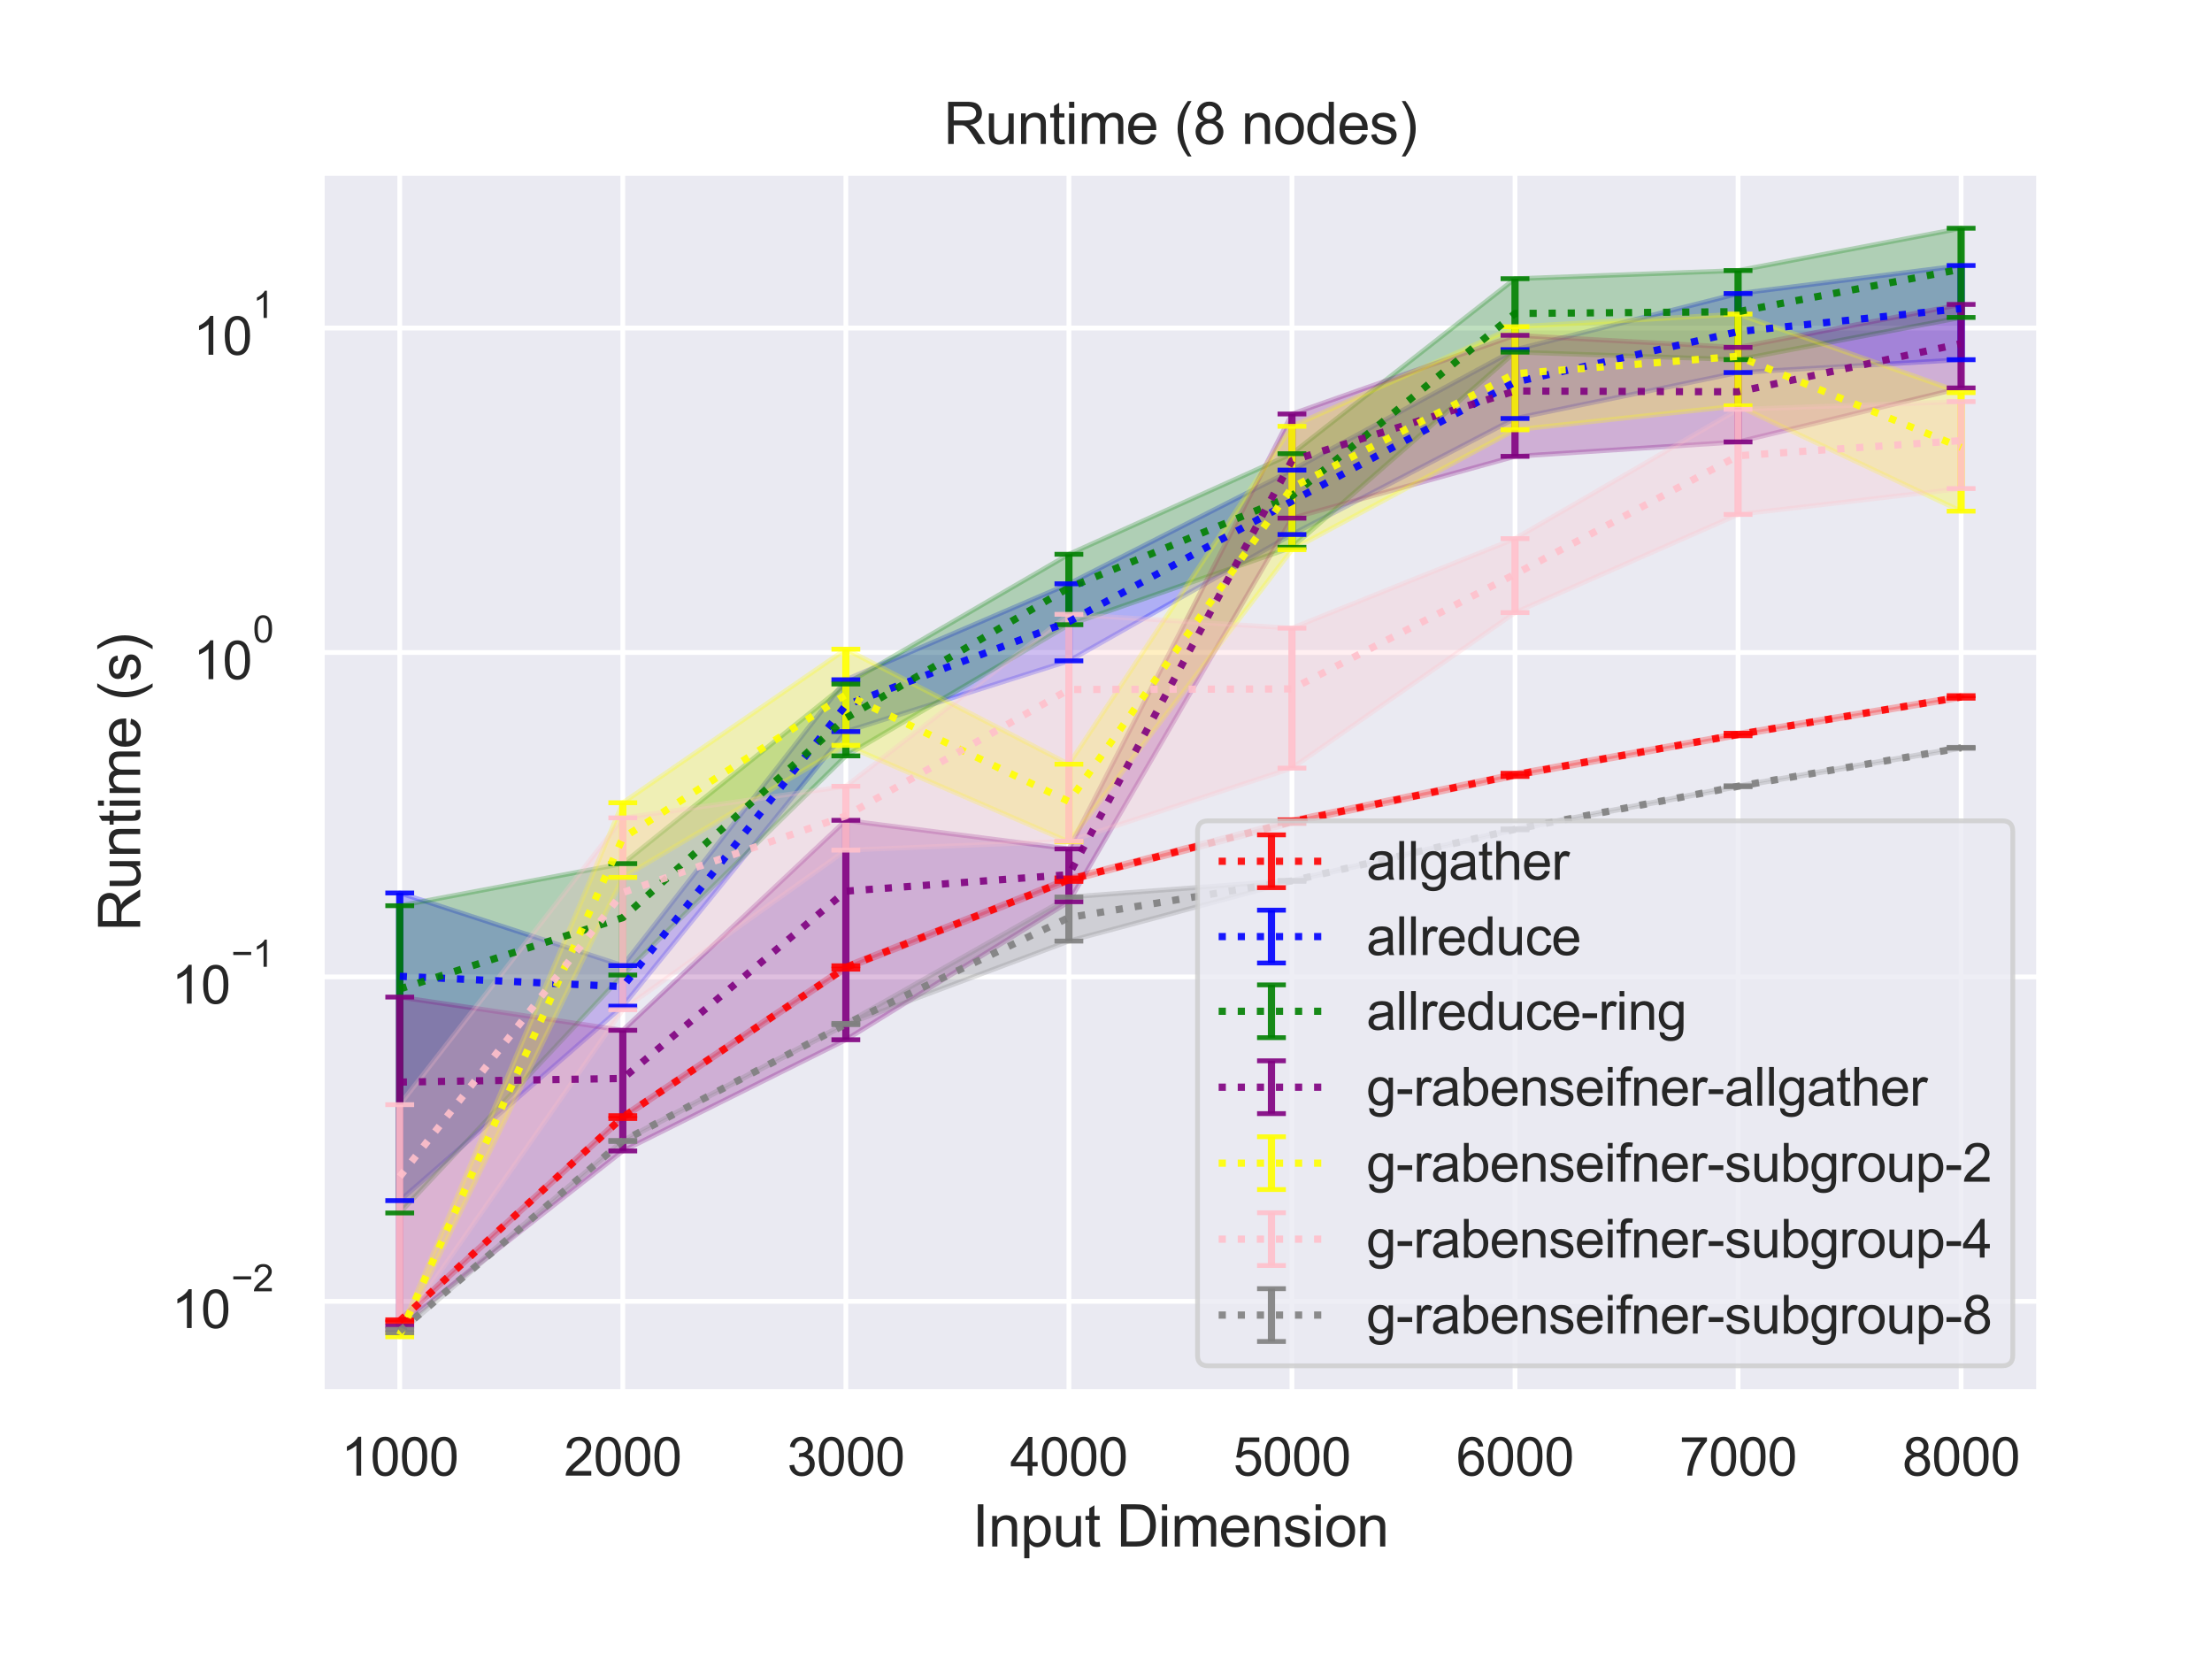 <?xml version="1.0" encoding="utf-8" standalone="no"?>
<!DOCTYPE svg PUBLIC "-//W3C//DTD SVG 1.1//EN"
  "http://www.w3.org/Graphics/SVG/1.1/DTD/svg11.dtd">
<svg height="345.6pt" version="1.1" viewBox="0 0 460.8 345.6" width="460.8pt" xmlns="http://www.w3.org/2000/svg" xmlns:xlink="http://www.w3.org/1999/xlink">
 <defs>
  <style type="text/css">*{stroke-linecap:butt;stroke-linejoin:round;}</style>
 </defs>
 <g id="figure_1">
  <g id="patch_1">
   <path d="M 0 345.6 
L 460.8 345.6 
L 460.8 0 
L 0 0 
z
" style="fill:#ffffff;"/>
  </g>
  <g id="axes_1">
   <g id="patch_2">
    <path d="M 67.01 290.02 
L 424.8 290.02 
L 424.8 36 
L 67.01 36 
z
" style="fill:#eaeaf2;"/>
   </g>
   <g id="matplotlib.axis_1">
    <g id="xtick_1">
     <g id="line2d_1">
      <path clip-path="url(#p4b81fdb43d)" d="M 83.273 290.02 
L 83.273 36 
" style="fill:none;stroke:#ffffff;stroke-linecap:round;"/>
     </g>
     <g id="text_1">
      <!-- 1000 -->
      <g style="fill:#262626;" transform="translate(71.039 307.394)scale(0.11 -0.11)">
       <defs>
        <path d="M 2384 0 
L 1822 0 
L 1822 3584 
Q 1619 3391 1289 3197 
Q 959 3003 697 2906 
L 697 3450 
Q 1169 3672 1522 3987 
Q 1875 4303 2022 4600 
L 2384 4600 
L 2384 0 
z
" id="ArialMT-31" transform="scale(0.016)"/>
        <path d="M 266 2259 
Q 266 3072 433 3567 
Q 600 4063 929 4331 
Q 1259 4600 1759 4600 
Q 2128 4600 2406 4451 
Q 2684 4303 2865 4023 
Q 3047 3744 3150 3342 
Q 3253 2941 3253 2259 
Q 3253 1453 3087 958 
Q 2922 463 2592 192 
Q 2263 -78 1759 -78 
Q 1097 -78 719 397 
Q 266 969 266 2259 
z
M 844 2259 
Q 844 1131 1108 757 
Q 1372 384 1759 384 
Q 2147 384 2411 759 
Q 2675 1134 2675 2259 
Q 2675 3391 2411 3762 
Q 2147 4134 1753 4134 
Q 1366 4134 1134 3806 
Q 844 3388 844 2259 
z
" id="ArialMT-30" transform="scale(0.016)"/>
       </defs>
       <use xlink:href="#ArialMT-31"/>
       <use x="55.615" xlink:href="#ArialMT-30"/>
       <use x="111.23" xlink:href="#ArialMT-30"/>
       <use x="166.846" xlink:href="#ArialMT-30"/>
      </g>
     </g>
    </g>
    <g id="xtick_2">
     <g id="line2d_2">
      <path clip-path="url(#p4b81fdb43d)" d="M 129.739 290.02 
L 129.739 36 
" style="fill:none;stroke:#ffffff;stroke-linecap:round;"/>
     </g>
     <g id="text_2">
      <!-- 2000 -->
      <g style="fill:#262626;" transform="translate(117.505 307.394)scale(0.11 -0.11)">
       <defs>
        <path d="M 3222 541 
L 3222 0 
L 194 0 
Q 188 203 259 391 
Q 375 700 629 1000 
Q 884 1300 1366 1694 
Q 2113 2306 2375 2664 
Q 2638 3022 2638 3341 
Q 2638 3675 2398 3904 
Q 2159 4134 1775 4134 
Q 1369 4134 1125 3890 
Q 881 3647 878 3216 
L 300 3275 
Q 359 3922 746 4261 
Q 1134 4600 1788 4600 
Q 2447 4600 2831 4234 
Q 3216 3869 3216 3328 
Q 3216 3053 3103 2787 
Q 2991 2522 2730 2228 
Q 2469 1934 1863 1422 
Q 1356 997 1212 845 
Q 1069 694 975 541 
L 3222 541 
z
" id="ArialMT-32" transform="scale(0.016)"/>
       </defs>
       <use xlink:href="#ArialMT-32"/>
       <use x="55.615" xlink:href="#ArialMT-30"/>
       <use x="111.23" xlink:href="#ArialMT-30"/>
       <use x="166.846" xlink:href="#ArialMT-30"/>
      </g>
     </g>
    </g>
    <g id="xtick_3">
     <g id="line2d_3">
      <path clip-path="url(#p4b81fdb43d)" d="M 176.206 290.02 
L 176.206 36 
" style="fill:none;stroke:#ffffff;stroke-linecap:round;"/>
     </g>
     <g id="text_3">
      <!-- 3000 -->
      <g style="fill:#262626;" transform="translate(163.972 307.394)scale(0.11 -0.11)">
       <defs>
        <path d="M 269 1209 
L 831 1284 
Q 928 806 1161 595 
Q 1394 384 1728 384 
Q 2125 384 2398 659 
Q 2672 934 2672 1341 
Q 2672 1728 2419 1979 
Q 2166 2231 1775 2231 
Q 1616 2231 1378 2169 
L 1441 2663 
Q 1497 2656 1531 2656 
Q 1891 2656 2178 2843 
Q 2466 3031 2466 3422 
Q 2466 3731 2256 3934 
Q 2047 4138 1716 4138 
Q 1388 4138 1169 3931 
Q 950 3725 888 3313 
L 325 3413 
Q 428 3978 793 4289 
Q 1159 4600 1703 4600 
Q 2078 4600 2393 4439 
Q 2709 4278 2876 4000 
Q 3044 3722 3044 3409 
Q 3044 3113 2884 2869 
Q 2725 2625 2413 2481 
Q 2819 2388 3044 2092 
Q 3269 1797 3269 1353 
Q 3269 753 2831 336 
Q 2394 -81 1725 -81 
Q 1122 -81 723 278 
Q 325 638 269 1209 
z
" id="ArialMT-33" transform="scale(0.016)"/>
       </defs>
       <use xlink:href="#ArialMT-33"/>
       <use x="55.615" xlink:href="#ArialMT-30"/>
       <use x="111.23" xlink:href="#ArialMT-30"/>
       <use x="166.846" xlink:href="#ArialMT-30"/>
      </g>
     </g>
    </g>
    <g id="xtick_4">
     <g id="line2d_4">
      <path clip-path="url(#p4b81fdb43d)" d="M 222.672 290.02 
L 222.672 36 
" style="fill:none;stroke:#ffffff;stroke-linecap:round;"/>
     </g>
     <g id="text_4">
      <!-- 4000 -->
      <g style="fill:#262626;" transform="translate(210.438 307.394)scale(0.11 -0.11)">
       <defs>
        <path d="M 2069 0 
L 2069 1097 
L 81 1097 
L 81 1613 
L 2172 4581 
L 2631 4581 
L 2631 1613 
L 3250 1613 
L 3250 1097 
L 2631 1097 
L 2631 0 
L 2069 0 
z
M 2069 1613 
L 2069 3678 
L 634 1613 
L 2069 1613 
z
" id="ArialMT-34" transform="scale(0.016)"/>
       </defs>
       <use xlink:href="#ArialMT-34"/>
       <use x="55.615" xlink:href="#ArialMT-30"/>
       <use x="111.23" xlink:href="#ArialMT-30"/>
       <use x="166.846" xlink:href="#ArialMT-30"/>
      </g>
     </g>
    </g>
    <g id="xtick_5">
     <g id="line2d_5">
      <path clip-path="url(#p4b81fdb43d)" d="M 269.138 290.02 
L 269.138 36 
" style="fill:none;stroke:#ffffff;stroke-linecap:round;"/>
     </g>
     <g id="text_5">
      <!-- 5000 -->
      <g style="fill:#262626;" transform="translate(256.904 307.394)scale(0.11 -0.11)">
       <defs>
        <path d="M 266 1200 
L 856 1250 
Q 922 819 1161 601 
Q 1400 384 1738 384 
Q 2144 384 2425 690 
Q 2706 997 2706 1503 
Q 2706 1984 2436 2262 
Q 2166 2541 1728 2541 
Q 1456 2541 1237 2417 
Q 1019 2294 894 2097 
L 366 2166 
L 809 4519 
L 3088 4519 
L 3088 3981 
L 1259 3981 
L 1013 2750 
Q 1425 3038 1878 3038 
Q 2478 3038 2890 2622 
Q 3303 2206 3303 1553 
Q 3303 931 2941 478 
Q 2500 -78 1738 -78 
Q 1113 -78 717 272 
Q 322 622 266 1200 
z
" id="ArialMT-35" transform="scale(0.016)"/>
       </defs>
       <use xlink:href="#ArialMT-35"/>
       <use x="55.615" xlink:href="#ArialMT-30"/>
       <use x="111.23" xlink:href="#ArialMT-30"/>
       <use x="166.846" xlink:href="#ArialMT-30"/>
      </g>
     </g>
    </g>
    <g id="xtick_6">
     <g id="line2d_6">
      <path clip-path="url(#p4b81fdb43d)" d="M 315.604 290.02 
L 315.604 36 
" style="fill:none;stroke:#ffffff;stroke-linecap:round;"/>
     </g>
     <g id="text_6">
      <!-- 6000 -->
      <g style="fill:#262626;" transform="translate(303.37 307.394)scale(0.11 -0.11)">
       <defs>
        <path d="M 3184 3459 
L 2625 3416 
Q 2550 3747 2413 3897 
Q 2184 4138 1850 4138 
Q 1581 4138 1378 3988 
Q 1113 3794 959 3422 
Q 806 3050 800 2363 
Q 1003 2672 1297 2822 
Q 1591 2972 1913 2972 
Q 2475 2972 2870 2558 
Q 3266 2144 3266 1488 
Q 3266 1056 3080 686 
Q 2894 316 2569 119 
Q 2244 -78 1831 -78 
Q 1128 -78 684 439 
Q 241 956 241 2144 
Q 241 3472 731 4075 
Q 1159 4600 1884 4600 
Q 2425 4600 2770 4297 
Q 3116 3994 3184 3459 
z
M 888 1484 
Q 888 1194 1011 928 
Q 1134 663 1356 523 
Q 1578 384 1822 384 
Q 2178 384 2434 671 
Q 2691 959 2691 1453 
Q 2691 1928 2437 2201 
Q 2184 2475 1800 2475 
Q 1419 2475 1153 2201 
Q 888 1928 888 1484 
z
" id="ArialMT-36" transform="scale(0.016)"/>
       </defs>
       <use xlink:href="#ArialMT-36"/>
       <use x="55.615" xlink:href="#ArialMT-30"/>
       <use x="111.23" xlink:href="#ArialMT-30"/>
       <use x="166.846" xlink:href="#ArialMT-30"/>
      </g>
     </g>
    </g>
    <g id="xtick_7">
     <g id="line2d_7">
      <path clip-path="url(#p4b81fdb43d)" d="M 362.071 290.02 
L 362.071 36 
" style="fill:none;stroke:#ffffff;stroke-linecap:round;"/>
     </g>
     <g id="text_7">
      <!-- 7000 -->
      <g style="fill:#262626;" transform="translate(349.837 307.394)scale(0.11 -0.11)">
       <defs>
        <path d="M 303 3981 
L 303 4522 
L 3269 4522 
L 3269 4084 
Q 2831 3619 2401 2847 
Q 1972 2075 1738 1259 
Q 1569 684 1522 0 
L 944 0 
Q 953 541 1156 1306 
Q 1359 2072 1739 2783 
Q 2119 3494 2547 3981 
L 303 3981 
z
" id="ArialMT-37" transform="scale(0.016)"/>
       </defs>
       <use xlink:href="#ArialMT-37"/>
       <use x="55.615" xlink:href="#ArialMT-30"/>
       <use x="111.23" xlink:href="#ArialMT-30"/>
       <use x="166.846" xlink:href="#ArialMT-30"/>
      </g>
     </g>
    </g>
    <g id="xtick_8">
     <g id="line2d_8">
      <path clip-path="url(#p4b81fdb43d)" d="M 408.537 290.02 
L 408.537 36 
" style="fill:none;stroke:#ffffff;stroke-linecap:round;"/>
     </g>
     <g id="text_8">
      <!-- 8000 -->
      <g style="fill:#262626;" transform="translate(396.303 307.394)scale(0.11 -0.11)">
       <defs>
        <path d="M 1131 2484 
Q 781 2613 612 2850 
Q 444 3088 444 3419 
Q 444 3919 803 4259 
Q 1163 4600 1759 4600 
Q 2359 4600 2725 4251 
Q 3091 3903 3091 3403 
Q 3091 3084 2923 2848 
Q 2756 2613 2416 2484 
Q 2838 2347 3058 2040 
Q 3278 1734 3278 1309 
Q 3278 722 2862 322 
Q 2447 -78 1769 -78 
Q 1091 -78 675 323 
Q 259 725 259 1325 
Q 259 1772 486 2073 
Q 713 2375 1131 2484 
z
M 1019 3438 
Q 1019 3113 1228 2906 
Q 1438 2700 1772 2700 
Q 2097 2700 2305 2904 
Q 2513 3109 2513 3406 
Q 2513 3716 2298 3927 
Q 2084 4138 1766 4138 
Q 1444 4138 1231 3931 
Q 1019 3725 1019 3438 
z
M 838 1322 
Q 838 1081 952 856 
Q 1066 631 1291 507 
Q 1516 384 1775 384 
Q 2178 384 2440 643 
Q 2703 903 2703 1303 
Q 2703 1709 2433 1975 
Q 2163 2241 1756 2241 
Q 1359 2241 1098 1978 
Q 838 1716 838 1322 
z
" id="ArialMT-38" transform="scale(0.016)"/>
       </defs>
       <use xlink:href="#ArialMT-38"/>
       <use x="55.615" xlink:href="#ArialMT-30"/>
       <use x="111.23" xlink:href="#ArialMT-30"/>
       <use x="166.846" xlink:href="#ArialMT-30"/>
      </g>
     </g>
    </g>
    <g id="text_9">
     <!-- Input Dimension -->
     <g style="fill:#262626;" transform="translate(202.551 322.169)scale(0.12 -0.12)">
      <defs>
       <path d="M 597 0 
L 597 4581 
L 1203 4581 
L 1203 0 
L 597 0 
z
" id="ArialMT-49" transform="scale(0.016)"/>
       <path d="M 422 0 
L 422 3319 
L 928 3319 
L 928 2847 
Q 1294 3394 1984 3394 
Q 2284 3394 2536 3286 
Q 2788 3178 2913 3003 
Q 3038 2828 3088 2588 
Q 3119 2431 3119 2041 
L 3119 0 
L 2556 0 
L 2556 2019 
Q 2556 2363 2490 2533 
Q 2425 2703 2258 2804 
Q 2091 2906 1866 2906 
Q 1506 2906 1245 2678 
Q 984 2450 984 1813 
L 984 0 
L 422 0 
z
" id="ArialMT-6e" transform="scale(0.016)"/>
       <path d="M 422 -1272 
L 422 3319 
L 934 3319 
L 934 2888 
Q 1116 3141 1344 3267 
Q 1572 3394 1897 3394 
Q 2322 3394 2647 3175 
Q 2972 2956 3137 2557 
Q 3303 2159 3303 1684 
Q 3303 1175 3120 767 
Q 2938 359 2589 142 
Q 2241 -75 1856 -75 
Q 1575 -75 1351 44 
Q 1128 163 984 344 
L 984 -1272 
L 422 -1272 
z
M 931 1641 
Q 931 1000 1190 694 
Q 1450 388 1819 388 
Q 2194 388 2461 705 
Q 2728 1022 2728 1688 
Q 2728 2322 2467 2637 
Q 2206 2953 1844 2953 
Q 1484 2953 1207 2617 
Q 931 2281 931 1641 
z
" id="ArialMT-70" transform="scale(0.016)"/>
       <path d="M 2597 0 
L 2597 488 
Q 2209 -75 1544 -75 
Q 1250 -75 995 37 
Q 741 150 617 320 
Q 494 491 444 738 
Q 409 903 409 1263 
L 409 3319 
L 972 3319 
L 972 1478 
Q 972 1038 1006 884 
Q 1059 663 1231 536 
Q 1403 409 1656 409 
Q 1909 409 2131 539 
Q 2353 669 2445 892 
Q 2538 1116 2538 1541 
L 2538 3319 
L 3100 3319 
L 3100 0 
L 2597 0 
z
" id="ArialMT-75" transform="scale(0.016)"/>
       <path d="M 1650 503 
L 1731 6 
Q 1494 -44 1306 -44 
Q 1000 -44 831 53 
Q 663 150 594 308 
Q 525 466 525 972 
L 525 2881 
L 113 2881 
L 113 3319 
L 525 3319 
L 525 4141 
L 1084 4478 
L 1084 3319 
L 1650 3319 
L 1650 2881 
L 1084 2881 
L 1084 941 
Q 1084 700 1114 631 
Q 1144 563 1211 522 
Q 1278 481 1403 481 
Q 1497 481 1650 503 
z
" id="ArialMT-74" transform="scale(0.016)"/>
       <path id="ArialMT-20" transform="scale(0.016)"/>
       <path d="M 494 0 
L 494 4581 
L 2072 4581 
Q 2606 4581 2888 4516 
Q 3281 4425 3559 4188 
Q 3922 3881 4101 3404 
Q 4281 2928 4281 2316 
Q 4281 1794 4159 1391 
Q 4038 988 3847 723 
Q 3656 459 3429 307 
Q 3203 156 2883 78 
Q 2563 0 2147 0 
L 494 0 
z
M 1100 541 
L 2078 541 
Q 2531 541 2789 625 
Q 3047 709 3200 863 
Q 3416 1078 3536 1442 
Q 3656 1806 3656 2325 
Q 3656 3044 3420 3430 
Q 3184 3816 2847 3947 
Q 2603 4041 2063 4041 
L 1100 4041 
L 1100 541 
z
" id="ArialMT-44" transform="scale(0.016)"/>
       <path d="M 425 3934 
L 425 4581 
L 988 4581 
L 988 3934 
L 425 3934 
z
M 425 0 
L 425 3319 
L 988 3319 
L 988 0 
L 425 0 
z
" id="ArialMT-69" transform="scale(0.016)"/>
       <path d="M 422 0 
L 422 3319 
L 925 3319 
L 925 2853 
Q 1081 3097 1340 3245 
Q 1600 3394 1931 3394 
Q 2300 3394 2536 3241 
Q 2772 3088 2869 2813 
Q 3263 3394 3894 3394 
Q 4388 3394 4653 3120 
Q 4919 2847 4919 2278 
L 4919 0 
L 4359 0 
L 4359 2091 
Q 4359 2428 4304 2576 
Q 4250 2725 4106 2815 
Q 3963 2906 3769 2906 
Q 3419 2906 3187 2673 
Q 2956 2441 2956 1928 
L 2956 0 
L 2394 0 
L 2394 2156 
Q 2394 2531 2256 2718 
Q 2119 2906 1806 2906 
Q 1569 2906 1367 2781 
Q 1166 2656 1075 2415 
Q 984 2175 984 1722 
L 984 0 
L 422 0 
z
" id="ArialMT-6d" transform="scale(0.016)"/>
       <path d="M 2694 1069 
L 3275 997 
Q 3138 488 2766 206 
Q 2394 -75 1816 -75 
Q 1088 -75 661 373 
Q 234 822 234 1631 
Q 234 2469 665 2931 
Q 1097 3394 1784 3394 
Q 2450 3394 2872 2941 
Q 3294 2488 3294 1666 
Q 3294 1616 3291 1516 
L 816 1516 
Q 847 969 1125 678 
Q 1403 388 1819 388 
Q 2128 388 2347 550 
Q 2566 713 2694 1069 
z
M 847 1978 
L 2700 1978 
Q 2663 2397 2488 2606 
Q 2219 2931 1791 2931 
Q 1403 2931 1139 2672 
Q 875 2413 847 1978 
z
" id="ArialMT-65" transform="scale(0.016)"/>
       <path d="M 197 991 
L 753 1078 
Q 800 744 1014 566 
Q 1228 388 1613 388 
Q 2000 388 2187 545 
Q 2375 703 2375 916 
Q 2375 1106 2209 1216 
Q 2094 1291 1634 1406 
Q 1016 1563 777 1677 
Q 538 1791 414 1992 
Q 291 2194 291 2438 
Q 291 2659 392 2848 
Q 494 3038 669 3163 
Q 800 3259 1026 3326 
Q 1253 3394 1513 3394 
Q 1903 3394 2198 3281 
Q 2494 3169 2634 2976 
Q 2775 2784 2828 2463 
L 2278 2388 
Q 2241 2644 2061 2787 
Q 1881 2931 1553 2931 
Q 1166 2931 1000 2803 
Q 834 2675 834 2503 
Q 834 2394 903 2306 
Q 972 2216 1119 2156 
Q 1203 2125 1616 2013 
Q 2213 1853 2448 1751 
Q 2684 1650 2818 1456 
Q 2953 1263 2953 975 
Q 2953 694 2789 445 
Q 2625 197 2315 61 
Q 2006 -75 1616 -75 
Q 969 -75 630 194 
Q 291 463 197 991 
z
" id="ArialMT-73" transform="scale(0.016)"/>
       <path d="M 213 1659 
Q 213 2581 725 3025 
Q 1153 3394 1769 3394 
Q 2453 3394 2887 2945 
Q 3322 2497 3322 1706 
Q 3322 1066 3130 698 
Q 2938 331 2570 128 
Q 2203 -75 1769 -75 
Q 1072 -75 642 372 
Q 213 819 213 1659 
z
M 791 1659 
Q 791 1022 1069 705 
Q 1347 388 1769 388 
Q 2188 388 2466 706 
Q 2744 1025 2744 1678 
Q 2744 2294 2464 2611 
Q 2184 2928 1769 2928 
Q 1347 2928 1069 2612 
Q 791 2297 791 1659 
z
" id="ArialMT-6f" transform="scale(0.016)"/>
      </defs>
      <use xlink:href="#ArialMT-49"/>
      <use x="27.783" xlink:href="#ArialMT-6e"/>
      <use x="83.398" xlink:href="#ArialMT-70"/>
      <use x="139.014" xlink:href="#ArialMT-75"/>
      <use x="194.629" xlink:href="#ArialMT-74"/>
      <use x="222.412" xlink:href="#ArialMT-20"/>
      <use x="250.195" xlink:href="#ArialMT-44"/>
      <use x="322.412" xlink:href="#ArialMT-69"/>
      <use x="344.629" xlink:href="#ArialMT-6d"/>
      <use x="427.93" xlink:href="#ArialMT-65"/>
      <use x="483.545" xlink:href="#ArialMT-6e"/>
      <use x="539.16" xlink:href="#ArialMT-73"/>
      <use x="589.16" xlink:href="#ArialMT-69"/>
      <use x="611.377" xlink:href="#ArialMT-6f"/>
      <use x="666.992" xlink:href="#ArialMT-6e"/>
     </g>
    </g>
   </g>
   <g id="matplotlib.axis_2">
    <g id="ytick_1">
     <g id="line2d_9">
      <path clip-path="url(#p4b81fdb43d)" d="M 67.01 271.094 
L 424.8 271.094 
" style="fill:none;stroke:#ffffff;stroke-linecap:round;"/>
     </g>
     <g id="text_10">
      <!-- $\mathdefault{10^{-2}}$ -->
      <g style="fill:#262626;" transform="translate(35.73 276.766)scale(0.11 -0.11)">
       <defs>
        <path d="M 3381 1997 
L 356 1997 
L 356 2522 
L 3381 2522 
L 3381 1997 
z
" id="ArialMT-2212" transform="scale(0.016)"/>
       </defs>
       <use transform="translate(0 0.994)" xlink:href="#ArialMT-31"/>
       <use transform="translate(55.615 0.994)" xlink:href="#ArialMT-30"/>
       <use transform="translate(112.973 70.688)scale(0.7)" xlink:href="#ArialMT-2212"/>
       <use transform="translate(153.852 70.688)scale(0.7)" xlink:href="#ArialMT-32"/>
      </g>
     </g>
    </g>
    <g id="ytick_2">
     <g id="line2d_10">
      <path clip-path="url(#p4b81fdb43d)" d="M 67.01 203.51 
L 424.8 203.51 
" style="fill:none;stroke:#ffffff;stroke-linecap:round;"/>
     </g>
     <g id="text_11">
      <!-- $\mathdefault{10^{-1}}$ -->
      <g style="fill:#262626;" transform="translate(35.73 209.182)scale(0.11 -0.11)">
       <use transform="translate(0 0.994)" xlink:href="#ArialMT-31"/>
       <use transform="translate(55.615 0.994)" xlink:href="#ArialMT-30"/>
       <use transform="translate(112.973 70.688)scale(0.7)" xlink:href="#ArialMT-2212"/>
       <use transform="translate(153.852 70.688)scale(0.7)" xlink:href="#ArialMT-31"/>
      </g>
     </g>
    </g>
    <g id="ytick_3">
     <g id="line2d_11">
      <path clip-path="url(#p4b81fdb43d)" d="M 67.01 135.925 
L 424.8 135.925 
" style="fill:none;stroke:#ffffff;stroke-linecap:round;"/>
     </g>
     <g id="text_12">
      <!-- $\mathdefault{10^{0}}$ -->
      <g style="fill:#262626;" transform="translate(40.24 141.597)scale(0.11 -0.11)">
       <use transform="translate(0 0.994)" xlink:href="#ArialMT-31"/>
       <use transform="translate(55.615 0.994)" xlink:href="#ArialMT-30"/>
       <use transform="translate(112.973 70.688)scale(0.7)" xlink:href="#ArialMT-30"/>
      </g>
     </g>
    </g>
    <g id="ytick_4">
     <g id="line2d_12">
      <path clip-path="url(#p4b81fdb43d)" d="M 67.01 68.341 
L 424.8 68.341 
" style="fill:none;stroke:#ffffff;stroke-linecap:round;"/>
     </g>
     <g id="text_13">
      <!-- $\mathdefault{10^{1}}$ -->
      <g style="fill:#262626;" transform="translate(40.24 74.013)scale(0.11 -0.11)">
       <use transform="translate(0 0.994)" xlink:href="#ArialMT-31"/>
       <use transform="translate(55.615 0.994)" xlink:href="#ArialMT-30"/>
       <use transform="translate(112.973 70.688)scale(0.7)" xlink:href="#ArialMT-31"/>
      </g>
     </g>
    </g>
    <g id="ytick_5"/>
    <g id="ytick_6"/>
    <g id="ytick_7"/>
    <g id="ytick_8"/>
    <g id="ytick_9"/>
    <g id="ytick_10"/>
    <g id="ytick_11"/>
    <g id="ytick_12"/>
    <g id="ytick_13"/>
    <g id="ytick_14"/>
    <g id="ytick_15"/>
    <g id="ytick_16"/>
    <g id="ytick_17"/>
    <g id="ytick_18"/>
    <g id="ytick_19"/>
    <g id="ytick_20"/>
    <g id="ytick_21"/>
    <g id="ytick_22"/>
    <g id="ytick_23"/>
    <g id="ytick_24"/>
    <g id="ytick_25"/>
    <g id="ytick_26"/>
    <g id="ytick_27"/>
    <g id="ytick_28"/>
    <g id="ytick_29"/>
    <g id="ytick_30"/>
    <g id="ytick_31"/>
    <g id="ytick_32"/>
    <g id="ytick_33"/>
    <g id="ytick_34"/>
    <g id="text_14">
     <!-- Runtime (s) -->
     <g style="fill:#262626;" transform="translate(29.204 194.013)rotate(-90)scale(0.12 -0.12)">
      <defs>
       <path d="M 503 0 
L 503 4581 
L 2534 4581 
Q 3147 4581 3465 4457 
Q 3784 4334 3975 4021 
Q 4166 3709 4166 3331 
Q 4166 2844 3850 2509 
Q 3534 2175 2875 2084 
Q 3116 1969 3241 1856 
Q 3506 1613 3744 1247 
L 4541 0 
L 3778 0 
L 3172 953 
Q 2906 1366 2734 1584 
Q 2563 1803 2427 1890 
Q 2291 1978 2150 2013 
Q 2047 2034 1813 2034 
L 1109 2034 
L 1109 0 
L 503 0 
z
M 1109 2559 
L 2413 2559 
Q 2828 2559 3062 2645 
Q 3297 2731 3419 2920 
Q 3541 3109 3541 3331 
Q 3541 3656 3305 3865 
Q 3069 4075 2559 4075 
L 1109 4075 
L 1109 2559 
z
" id="ArialMT-52" transform="scale(0.016)"/>
       <path d="M 1497 -1347 
Q 1031 -759 709 28 
Q 388 816 388 1659 
Q 388 2403 628 3084 
Q 909 3875 1497 4659 
L 1900 4659 
Q 1522 4009 1400 3731 
Q 1209 3300 1100 2831 
Q 966 2247 966 1656 
Q 966 153 1900 -1347 
L 1497 -1347 
z
" id="ArialMT-28" transform="scale(0.016)"/>
       <path d="M 791 -1347 
L 388 -1347 
Q 1322 153 1322 1656 
Q 1322 2244 1188 2822 
Q 1081 3291 891 3722 
Q 769 4003 388 4659 
L 791 4659 
Q 1378 3875 1659 3084 
Q 1900 2403 1900 1659 
Q 1900 816 1576 28 
Q 1253 -759 791 -1347 
z
" id="ArialMT-29" transform="scale(0.016)"/>
      </defs>
      <use xlink:href="#ArialMT-52"/>
      <use x="72.217" xlink:href="#ArialMT-75"/>
      <use x="127.832" xlink:href="#ArialMT-6e"/>
      <use x="183.447" xlink:href="#ArialMT-74"/>
      <use x="211.23" xlink:href="#ArialMT-69"/>
      <use x="233.447" xlink:href="#ArialMT-6d"/>
      <use x="316.748" xlink:href="#ArialMT-65"/>
      <use x="372.363" xlink:href="#ArialMT-20"/>
      <use x="400.146" xlink:href="#ArialMT-28"/>
      <use x="433.447" xlink:href="#ArialMT-73"/>
      <use x="483.447" xlink:href="#ArialMT-29"/>
     </g>
    </g>
   </g>
   <g id="PolyCollection_1">
    <defs>
     <path d="M 83.273 -70.666 
L 83.273 -70.216 
L 129.739 -112.591 
L 176.206 -143.709 
L 222.672 -161.988 
L 269.138 -174.068 
L 315.604 -183.85 
L 362.071 -192.33 
L 408.537 -200.151 
L 408.537 -200.676 
L 408.537 -200.676 
L 362.071 -192.852 
L 315.604 -184.51 
L 269.138 -174.811 
L 222.672 -162.714 
L 176.206 -144.418 
L 129.739 -113.187 
L 83.273 -70.666 
z
" id="m4296ca5734" style="stroke:#ff0000;stroke-opacity:0.25;"/>
    </defs>
    <g clip-path="url(#p4b81fdb43d)">
     <use style="fill:#ff0000;fill-opacity:0.25;stroke:#ff0000;stroke-opacity:0.25;" x="0" xlink:href="#m4296ca5734" y="345.6"/>
    </g>
   </g>
   <g id="PolyCollection_2">
    <defs>
     <path d="M 83.273 -159.579 
L 83.273 -95.49 
L 129.739 -136 
L 176.206 -193.197 
L 222.672 -207.93 
L 269.138 -234.252 
L 315.604 -258.424 
L 362.071 -267.99 
L 408.537 -270.668 
L 408.537 -290.289 
L 408.537 -290.289 
L 362.071 -284.442 
L 315.604 -272.764 
L 269.138 -247.663 
L 222.672 -223.986 
L 176.206 -204.003 
L 129.739 -144.452 
L 83.273 -159.579 
z
" id="mdfcb299e54" style="stroke:#0000ff;stroke-opacity:0.25;"/>
    </defs>
    <g clip-path="url(#p4b81fdb43d)">
     <use style="fill:#0000ff;fill-opacity:0.25;stroke:#0000ff;stroke-opacity:0.25;" x="0" xlink:href="#mdfcb299e54" y="345.6"/>
    </g>
   </g>
   <g id="PolyCollection_3">
    <defs>
     <path d="M 83.273 -156.924 
L 83.273 -92.915 
L 129.739 -142.488 
L 176.206 -188.135 
L 222.672 -215.462 
L 269.138 -231.58 
L 315.604 -272.253 
L 362.071 -270.68 
L 408.537 -279.471 
L 408.537 -298.054 
L 408.537 -298.054 
L 362.071 -289.242 
L 315.604 -287.545 
L 269.138 -251.085 
L 222.672 -230.137 
L 176.206 -203.099 
L 129.739 -165.69 
L 83.273 -156.924 
z
" id="m8080470823" style="stroke:#008000;stroke-opacity:0.25;"/>
    </defs>
    <g clip-path="url(#p4b81fdb43d)">
     <use style="fill:#008000;fill-opacity:0.25;stroke:#008000;stroke-opacity:0.25;" x="0" xlink:href="#m8080470823" y="345.6"/>
    </g>
   </g>
   <g id="PolyCollection_4">
    <defs>
     <path d="M 83.273 -137.889 
L 83.273 -69.333 
L 129.739 -105.837 
L 176.206 -128.998 
L 222.672 -157.746 
L 269.138 -237.662 
L 315.604 -250.533 
L 362.071 -253.539 
L 408.537 -264.788 
L 408.537 -282.181 
L 408.537 -282.181 
L 362.071 -273.232 
L 315.604 -275.753 
L 269.138 -259.359 
L 222.672 -168.761 
L 176.206 -174.721 
L 129.739 -130.969 
L 83.273 -137.889 
z
" id="m8b67a1166f" style="stroke:#800080;stroke-opacity:0.25;"/>
    </defs>
    <g clip-path="url(#p4b81fdb43d)">
     <use style="fill:#800080;fill-opacity:0.25;stroke:#800080;stroke-opacity:0.25;" x="0" xlink:href="#m8b67a1166f" y="345.6"/>
    </g>
   </g>
   <g id="PolyCollection_5">
    <defs>
     <path d="M 83.273 -67.919 
L 83.273 -67.126 
L 129.739 -162.826 
L 176.206 -190.332 
L 222.672 -170.231 
L 269.138 -231.091 
L 315.604 -256.062 
L 362.071 -261.062 
L 408.537 -239.115 
L 408.537 -263.81 
L 408.537 -263.81 
L 362.071 -280.174 
L 315.604 -277.527 
L 269.138 -256.786 
L 222.672 -186.399 
L 176.206 -210.361 
L 129.739 -178.373 
L 83.273 -67.919 
z
" id="maf775843bd" style="stroke:#ffff00;stroke-opacity:0.25;"/>
    </defs>
    <g clip-path="url(#p4b81fdb43d)">
     <use style="fill:#ffff00;fill-opacity:0.25;stroke:#ffff00;stroke-opacity:0.25;" x="0" xlink:href="#maf775843bd" y="345.6"/>
    </g>
   </g>
   <g id="PolyCollection_6">
    <defs>
     <path d="M 83.273 -115.479 
L 83.273 -68.58 
L 129.739 -135.262 
L 176.206 -168.503 
L 222.672 -170.368 
L 269.138 -185.596 
L 315.604 -217.983 
L 362.071 -238.43 
L 408.537 -243.824 
L 408.537 -261.936 
L 408.537 -261.936 
L 362.071 -260.332 
L 315.604 -233.392 
L 269.138 -214.738 
L 222.672 -217.63 
L 176.206 -181.809 
L 129.739 -175.217 
L 83.273 -115.479 
z
" id="mb320cc811d" style="stroke:#ffc0cb;stroke-opacity:0.25;"/>
    </defs>
    <g clip-path="url(#p4b81fdb43d)">
     <use style="fill:#ffc0cb;fill-opacity:0.25;stroke:#ffc0cb;stroke-opacity:0.25;" x="0" xlink:href="#mb320cc811d" y="345.6"/>
    </g>
   </g>
   <g id="PolyCollection_7">
    <defs>
     <path d="M 83.273 -68.681 
L 83.273 -67.968 
L 129.739 -107.795 
L 176.206 -132.142 
L 222.672 -149.558 
L 269.138 -162.006 
L 315.604 -172.742 
L 362.071 -181.707 
L 408.537 -189.718 
L 408.537 -189.912 
L 408.537 -189.912 
L 362.071 -181.898 
L 315.604 -172.935 
L 269.138 -162.204 
L 222.672 -158.735 
L 176.206 -132.404 
L 129.739 -108.029 
L 83.273 -68.681 
z
" id="m6b98a97ccc" style="stroke:#808080;stroke-opacity:0.25;"/>
    </defs>
    <g clip-path="url(#p4b81fdb43d)">
     <use style="fill:#808080;fill-opacity:0.25;stroke:#808080;stroke-opacity:0.25;" x="0" xlink:href="#m6b98a97ccc" y="345.6"/>
    </g>
   </g>
   <g id="LineCollection_1">
    <path clip-path="url(#p4b81fdb43d)" d="M 83.273 275.384 
L 83.273 274.934 
" style="fill:none;stroke:#ff0000;stroke-opacity:0.9;stroke-width:1.5;"/>
    <path clip-path="url(#p4b81fdb43d)" d="M 129.739 233.009 
L 129.739 232.413 
" style="fill:none;stroke:#ff0000;stroke-opacity:0.9;stroke-width:1.5;"/>
    <path clip-path="url(#p4b81fdb43d)" d="M 176.206 201.891 
L 176.206 201.182 
" style="fill:none;stroke:#ff0000;stroke-opacity:0.9;stroke-width:1.5;"/>
    <path clip-path="url(#p4b81fdb43d)" d="M 222.672 183.612 
L 222.672 182.886 
" style="fill:none;stroke:#ff0000;stroke-opacity:0.9;stroke-width:1.5;"/>
    <path clip-path="url(#p4b81fdb43d)" d="M 269.138 171.532 
L 269.138 170.789 
" style="fill:none;stroke:#ff0000;stroke-opacity:0.9;stroke-width:1.5;"/>
    <path clip-path="url(#p4b81fdb43d)" d="M 315.604 161.75 
L 315.604 161.09 
" style="fill:none;stroke:#ff0000;stroke-opacity:0.9;stroke-width:1.5;"/>
    <path clip-path="url(#p4b81fdb43d)" d="M 362.071 153.27 
L 362.071 152.748 
" style="fill:none;stroke:#ff0000;stroke-opacity:0.9;stroke-width:1.5;"/>
    <path clip-path="url(#p4b81fdb43d)" d="M 408.537 145.449 
L 408.537 144.924 
" style="fill:none;stroke:#ff0000;stroke-opacity:0.9;stroke-width:1.5;"/>
   </g>
   <g id="LineCollection_2">
    <path clip-path="url(#p4b81fdb43d)" d="M 83.273 250.11 
L 83.273 186.021 
" style="fill:none;stroke:#0000ff;stroke-opacity:0.9;stroke-width:1.5;"/>
    <path clip-path="url(#p4b81fdb43d)" d="M 129.739 209.6 
L 129.739 201.148 
" style="fill:none;stroke:#0000ff;stroke-opacity:0.9;stroke-width:1.5;"/>
    <path clip-path="url(#p4b81fdb43d)" d="M 176.206 152.403 
L 176.206 141.597 
" style="fill:none;stroke:#0000ff;stroke-opacity:0.9;stroke-width:1.5;"/>
    <path clip-path="url(#p4b81fdb43d)" d="M 222.672 137.67 
L 222.672 121.614 
" style="fill:none;stroke:#0000ff;stroke-opacity:0.9;stroke-width:1.5;"/>
    <path clip-path="url(#p4b81fdb43d)" d="M 269.138 111.348 
L 269.138 97.937 
" style="fill:none;stroke:#0000ff;stroke-opacity:0.9;stroke-width:1.5;"/>
    <path clip-path="url(#p4b81fdb43d)" d="M 315.604 87.176 
L 315.604 72.836 
" style="fill:none;stroke:#0000ff;stroke-opacity:0.9;stroke-width:1.5;"/>
    <path clip-path="url(#p4b81fdb43d)" d="M 362.071 77.61 
L 362.071 61.158 
" style="fill:none;stroke:#0000ff;stroke-opacity:0.9;stroke-width:1.5;"/>
    <path clip-path="url(#p4b81fdb43d)" d="M 408.537 74.932 
L 408.537 55.311 
" style="fill:none;stroke:#0000ff;stroke-opacity:0.9;stroke-width:1.5;"/>
   </g>
   <g id="LineCollection_3">
    <path clip-path="url(#p4b81fdb43d)" d="M 83.273 252.685 
L 83.273 188.676 
" style="fill:none;stroke:#008000;stroke-opacity:0.9;stroke-width:1.5;"/>
    <path clip-path="url(#p4b81fdb43d)" d="M 129.739 203.112 
L 129.739 179.91 
" style="fill:none;stroke:#008000;stroke-opacity:0.9;stroke-width:1.5;"/>
    <path clip-path="url(#p4b81fdb43d)" d="M 176.206 157.465 
L 176.206 142.501 
" style="fill:none;stroke:#008000;stroke-opacity:0.9;stroke-width:1.5;"/>
    <path clip-path="url(#p4b81fdb43d)" d="M 222.672 130.138 
L 222.672 115.463 
" style="fill:none;stroke:#008000;stroke-opacity:0.9;stroke-width:1.5;"/>
    <path clip-path="url(#p4b81fdb43d)" d="M 269.138 114.02 
L 269.138 94.515 
" style="fill:none;stroke:#008000;stroke-opacity:0.9;stroke-width:1.5;"/>
    <path clip-path="url(#p4b81fdb43d)" d="M 315.604 73.347 
L 315.604 58.055 
" style="fill:none;stroke:#008000;stroke-opacity:0.9;stroke-width:1.5;"/>
    <path clip-path="url(#p4b81fdb43d)" d="M 362.071 74.92 
L 362.071 56.358 
" style="fill:none;stroke:#008000;stroke-opacity:0.9;stroke-width:1.5;"/>
    <path clip-path="url(#p4b81fdb43d)" d="M 408.537 66.129 
L 408.537 47.546 
" style="fill:none;stroke:#008000;stroke-opacity:0.9;stroke-width:1.5;"/>
   </g>
   <g id="LineCollection_4">
    <path clip-path="url(#p4b81fdb43d)" d="M 83.273 276.267 
L 83.273 207.711 
" style="fill:none;stroke:#800080;stroke-opacity:0.9;stroke-width:1.5;"/>
    <path clip-path="url(#p4b81fdb43d)" d="M 129.739 239.763 
L 129.739 214.631 
" style="fill:none;stroke:#800080;stroke-opacity:0.9;stroke-width:1.5;"/>
    <path clip-path="url(#p4b81fdb43d)" d="M 176.206 216.602 
L 176.206 170.879 
" style="fill:none;stroke:#800080;stroke-opacity:0.9;stroke-width:1.5;"/>
    <path clip-path="url(#p4b81fdb43d)" d="M 222.672 187.854 
L 222.672 176.839 
" style="fill:none;stroke:#800080;stroke-opacity:0.9;stroke-width:1.5;"/>
    <path clip-path="url(#p4b81fdb43d)" d="M 269.138 107.938 
L 269.138 86.241 
" style="fill:none;stroke:#800080;stroke-opacity:0.9;stroke-width:1.5;"/>
    <path clip-path="url(#p4b81fdb43d)" d="M 315.604 95.067 
L 315.604 69.847 
" style="fill:none;stroke:#800080;stroke-opacity:0.9;stroke-width:1.5;"/>
    <path clip-path="url(#p4b81fdb43d)" d="M 362.071 92.061 
L 362.071 72.368 
" style="fill:none;stroke:#800080;stroke-opacity:0.9;stroke-width:1.5;"/>
    <path clip-path="url(#p4b81fdb43d)" d="M 408.537 80.812 
L 408.537 63.419 
" style="fill:none;stroke:#800080;stroke-opacity:0.9;stroke-width:1.5;"/>
   </g>
   <g id="LineCollection_5">
    <path clip-path="url(#p4b81fdb43d)" d="M 83.273 278.474 
L 83.273 277.681 
" style="fill:none;stroke:#ffff00;stroke-opacity:0.9;stroke-width:1.5;"/>
    <path clip-path="url(#p4b81fdb43d)" d="M 129.739 182.774 
L 129.739 167.227 
" style="fill:none;stroke:#ffff00;stroke-opacity:0.9;stroke-width:1.5;"/>
    <path clip-path="url(#p4b81fdb43d)" d="M 176.206 155.268 
L 176.206 135.239 
" style="fill:none;stroke:#ffff00;stroke-opacity:0.9;stroke-width:1.5;"/>
    <path clip-path="url(#p4b81fdb43d)" d="M 222.672 175.369 
L 222.672 159.201 
" style="fill:none;stroke:#ffff00;stroke-opacity:0.9;stroke-width:1.5;"/>
    <path clip-path="url(#p4b81fdb43d)" d="M 269.138 114.509 
L 269.138 88.814 
" style="fill:none;stroke:#ffff00;stroke-opacity:0.9;stroke-width:1.5;"/>
    <path clip-path="url(#p4b81fdb43d)" d="M 315.604 89.538 
L 315.604 68.073 
" style="fill:none;stroke:#ffff00;stroke-opacity:0.9;stroke-width:1.5;"/>
    <path clip-path="url(#p4b81fdb43d)" d="M 362.071 84.538 
L 362.071 65.426 
" style="fill:none;stroke:#ffff00;stroke-opacity:0.9;stroke-width:1.5;"/>
    <path clip-path="url(#p4b81fdb43d)" d="M 408.537 106.485 
L 408.537 81.79 
" style="fill:none;stroke:#ffff00;stroke-opacity:0.9;stroke-width:1.5;"/>
   </g>
   <g id="LineCollection_6">
    <path clip-path="url(#p4b81fdb43d)" d="M 83.273 277.02 
L 83.273 230.121 
" style="fill:none;stroke:#ffc0cb;stroke-opacity:0.9;stroke-width:1.5;"/>
    <path clip-path="url(#p4b81fdb43d)" d="M 129.739 210.338 
L 129.739 170.383 
" style="fill:none;stroke:#ffc0cb;stroke-opacity:0.9;stroke-width:1.5;"/>
    <path clip-path="url(#p4b81fdb43d)" d="M 176.206 177.097 
L 176.206 163.791 
" style="fill:none;stroke:#ffc0cb;stroke-opacity:0.9;stroke-width:1.5;"/>
    <path clip-path="url(#p4b81fdb43d)" d="M 222.672 175.232 
L 222.672 127.97 
" style="fill:none;stroke:#ffc0cb;stroke-opacity:0.9;stroke-width:1.5;"/>
    <path clip-path="url(#p4b81fdb43d)" d="M 269.138 160.004 
L 269.138 130.862 
" style="fill:none;stroke:#ffc0cb;stroke-opacity:0.9;stroke-width:1.5;"/>
    <path clip-path="url(#p4b81fdb43d)" d="M 315.604 127.617 
L 315.604 112.208 
" style="fill:none;stroke:#ffc0cb;stroke-opacity:0.9;stroke-width:1.5;"/>
    <path clip-path="url(#p4b81fdb43d)" d="M 362.071 107.17 
L 362.071 85.268 
" style="fill:none;stroke:#ffc0cb;stroke-opacity:0.9;stroke-width:1.5;"/>
    <path clip-path="url(#p4b81fdb43d)" d="M 408.537 101.776 
L 408.537 83.664 
" style="fill:none;stroke:#ffc0cb;stroke-opacity:0.9;stroke-width:1.5;"/>
   </g>
   <g id="LineCollection_7">
    <path clip-path="url(#p4b81fdb43d)" d="M 83.273 277.632 
L 83.273 276.919 
" style="fill:none;stroke:#808080;stroke-opacity:0.9;stroke-width:1.5;"/>
    <path clip-path="url(#p4b81fdb43d)" d="M 129.739 237.805 
L 129.739 237.571 
" style="fill:none;stroke:#808080;stroke-opacity:0.9;stroke-width:1.5;"/>
    <path clip-path="url(#p4b81fdb43d)" d="M 176.206 213.458 
L 176.206 213.196 
" style="fill:none;stroke:#808080;stroke-opacity:0.9;stroke-width:1.5;"/>
    <path clip-path="url(#p4b81fdb43d)" d="M 222.672 196.042 
L 222.672 186.865 
" style="fill:none;stroke:#808080;stroke-opacity:0.9;stroke-width:1.5;"/>
    <path clip-path="url(#p4b81fdb43d)" d="M 269.138 183.594 
L 269.138 183.396 
" style="fill:none;stroke:#808080;stroke-opacity:0.9;stroke-width:1.5;"/>
    <path clip-path="url(#p4b81fdb43d)" d="M 315.604 172.858 
L 315.604 172.665 
" style="fill:none;stroke:#808080;stroke-opacity:0.9;stroke-width:1.5;"/>
    <path clip-path="url(#p4b81fdb43d)" d="M 362.071 163.893 
L 362.071 163.702 
" style="fill:none;stroke:#808080;stroke-opacity:0.9;stroke-width:1.5;"/>
    <path clip-path="url(#p4b81fdb43d)" d="M 408.537 155.882 
L 408.537 155.688 
" style="fill:none;stroke:#808080;stroke-opacity:0.9;stroke-width:1.5;"/>
   </g>
   <g id="line2d_13">
    <defs>
     <path d="M 3 0 
L -3 -0 
" id="m6e51a8f16c" style="stroke:#ff0000;stroke-opacity:0.9;"/>
    </defs>
    <g clip-path="url(#p4b81fdb43d)">
     <use style="fill:#ff0000;fill-opacity:0.9;stroke:#ff0000;stroke-opacity:0.9;" x="83.273" xlink:href="#m6e51a8f16c" y="275.384"/>
     <use style="fill:#ff0000;fill-opacity:0.9;stroke:#ff0000;stroke-opacity:0.9;" x="129.739" xlink:href="#m6e51a8f16c" y="233.009"/>
     <use style="fill:#ff0000;fill-opacity:0.9;stroke:#ff0000;stroke-opacity:0.9;" x="176.206" xlink:href="#m6e51a8f16c" y="201.891"/>
     <use style="fill:#ff0000;fill-opacity:0.9;stroke:#ff0000;stroke-opacity:0.9;" x="222.672" xlink:href="#m6e51a8f16c" y="183.612"/>
     <use style="fill:#ff0000;fill-opacity:0.9;stroke:#ff0000;stroke-opacity:0.9;" x="269.138" xlink:href="#m6e51a8f16c" y="171.532"/>
     <use style="fill:#ff0000;fill-opacity:0.9;stroke:#ff0000;stroke-opacity:0.9;" x="315.604" xlink:href="#m6e51a8f16c" y="161.75"/>
     <use style="fill:#ff0000;fill-opacity:0.9;stroke:#ff0000;stroke-opacity:0.9;" x="362.071" xlink:href="#m6e51a8f16c" y="153.27"/>
     <use style="fill:#ff0000;fill-opacity:0.9;stroke:#ff0000;stroke-opacity:0.9;" x="408.537" xlink:href="#m6e51a8f16c" y="145.449"/>
    </g>
   </g>
   <g id="line2d_14">
    <g clip-path="url(#p4b81fdb43d)">
     <use style="fill:#ff0000;fill-opacity:0.9;stroke:#ff0000;stroke-opacity:0.9;" x="83.273" xlink:href="#m6e51a8f16c" y="274.934"/>
     <use style="fill:#ff0000;fill-opacity:0.9;stroke:#ff0000;stroke-opacity:0.9;" x="129.739" xlink:href="#m6e51a8f16c" y="232.413"/>
     <use style="fill:#ff0000;fill-opacity:0.9;stroke:#ff0000;stroke-opacity:0.9;" x="176.206" xlink:href="#m6e51a8f16c" y="201.182"/>
     <use style="fill:#ff0000;fill-opacity:0.9;stroke:#ff0000;stroke-opacity:0.9;" x="222.672" xlink:href="#m6e51a8f16c" y="182.886"/>
     <use style="fill:#ff0000;fill-opacity:0.9;stroke:#ff0000;stroke-opacity:0.9;" x="269.138" xlink:href="#m6e51a8f16c" y="170.789"/>
     <use style="fill:#ff0000;fill-opacity:0.9;stroke:#ff0000;stroke-opacity:0.9;" x="315.604" xlink:href="#m6e51a8f16c" y="161.09"/>
     <use style="fill:#ff0000;fill-opacity:0.9;stroke:#ff0000;stroke-opacity:0.9;" x="362.071" xlink:href="#m6e51a8f16c" y="152.748"/>
     <use style="fill:#ff0000;fill-opacity:0.9;stroke:#ff0000;stroke-opacity:0.9;" x="408.537" xlink:href="#m6e51a8f16c" y="144.924"/>
    </g>
   </g>
   <g id="line2d_15">
    <defs>
     <path d="M 3 0 
L -3 -0 
" id="m5dd579622c" style="stroke:#0000ff;stroke-opacity:0.9;"/>
    </defs>
    <g clip-path="url(#p4b81fdb43d)">
     <use style="fill:#0000ff;fill-opacity:0.9;stroke:#0000ff;stroke-opacity:0.9;" x="83.273" xlink:href="#m5dd579622c" y="250.11"/>
     <use style="fill:#0000ff;fill-opacity:0.9;stroke:#0000ff;stroke-opacity:0.9;" x="129.739" xlink:href="#m5dd579622c" y="209.6"/>
     <use style="fill:#0000ff;fill-opacity:0.9;stroke:#0000ff;stroke-opacity:0.9;" x="176.206" xlink:href="#m5dd579622c" y="152.403"/>
     <use style="fill:#0000ff;fill-opacity:0.9;stroke:#0000ff;stroke-opacity:0.9;" x="222.672" xlink:href="#m5dd579622c" y="137.67"/>
     <use style="fill:#0000ff;fill-opacity:0.9;stroke:#0000ff;stroke-opacity:0.9;" x="269.138" xlink:href="#m5dd579622c" y="111.348"/>
     <use style="fill:#0000ff;fill-opacity:0.9;stroke:#0000ff;stroke-opacity:0.9;" x="315.604" xlink:href="#m5dd579622c" y="87.176"/>
     <use style="fill:#0000ff;fill-opacity:0.9;stroke:#0000ff;stroke-opacity:0.9;" x="362.071" xlink:href="#m5dd579622c" y="77.61"/>
     <use style="fill:#0000ff;fill-opacity:0.9;stroke:#0000ff;stroke-opacity:0.9;" x="408.537" xlink:href="#m5dd579622c" y="74.932"/>
    </g>
   </g>
   <g id="line2d_16">
    <g clip-path="url(#p4b81fdb43d)">
     <use style="fill:#0000ff;fill-opacity:0.9;stroke:#0000ff;stroke-opacity:0.9;" x="83.273" xlink:href="#m5dd579622c" y="186.021"/>
     <use style="fill:#0000ff;fill-opacity:0.9;stroke:#0000ff;stroke-opacity:0.9;" x="129.739" xlink:href="#m5dd579622c" y="201.148"/>
     <use style="fill:#0000ff;fill-opacity:0.9;stroke:#0000ff;stroke-opacity:0.9;" x="176.206" xlink:href="#m5dd579622c" y="141.597"/>
     <use style="fill:#0000ff;fill-opacity:0.9;stroke:#0000ff;stroke-opacity:0.9;" x="222.672" xlink:href="#m5dd579622c" y="121.614"/>
     <use style="fill:#0000ff;fill-opacity:0.9;stroke:#0000ff;stroke-opacity:0.9;" x="269.138" xlink:href="#m5dd579622c" y="97.937"/>
     <use style="fill:#0000ff;fill-opacity:0.9;stroke:#0000ff;stroke-opacity:0.9;" x="315.604" xlink:href="#m5dd579622c" y="72.836"/>
     <use style="fill:#0000ff;fill-opacity:0.9;stroke:#0000ff;stroke-opacity:0.9;" x="362.071" xlink:href="#m5dd579622c" y="61.158"/>
     <use style="fill:#0000ff;fill-opacity:0.9;stroke:#0000ff;stroke-opacity:0.9;" x="408.537" xlink:href="#m5dd579622c" y="55.311"/>
    </g>
   </g>
   <g id="line2d_17">
    <defs>
     <path d="M 3 0 
L -3 -0 
" id="m1bff2e028c" style="stroke:#008000;stroke-opacity:0.9;"/>
    </defs>
    <g clip-path="url(#p4b81fdb43d)">
     <use style="fill:#008000;fill-opacity:0.9;stroke:#008000;stroke-opacity:0.9;" x="83.273" xlink:href="#m1bff2e028c" y="252.685"/>
     <use style="fill:#008000;fill-opacity:0.9;stroke:#008000;stroke-opacity:0.9;" x="129.739" xlink:href="#m1bff2e028c" y="203.112"/>
     <use style="fill:#008000;fill-opacity:0.9;stroke:#008000;stroke-opacity:0.9;" x="176.206" xlink:href="#m1bff2e028c" y="157.465"/>
     <use style="fill:#008000;fill-opacity:0.9;stroke:#008000;stroke-opacity:0.9;" x="222.672" xlink:href="#m1bff2e028c" y="130.138"/>
     <use style="fill:#008000;fill-opacity:0.9;stroke:#008000;stroke-opacity:0.9;" x="269.138" xlink:href="#m1bff2e028c" y="114.02"/>
     <use style="fill:#008000;fill-opacity:0.9;stroke:#008000;stroke-opacity:0.9;" x="315.604" xlink:href="#m1bff2e028c" y="73.347"/>
     <use style="fill:#008000;fill-opacity:0.9;stroke:#008000;stroke-opacity:0.9;" x="362.071" xlink:href="#m1bff2e028c" y="74.92"/>
     <use style="fill:#008000;fill-opacity:0.9;stroke:#008000;stroke-opacity:0.9;" x="408.537" xlink:href="#m1bff2e028c" y="66.129"/>
    </g>
   </g>
   <g id="line2d_18">
    <g clip-path="url(#p4b81fdb43d)">
     <use style="fill:#008000;fill-opacity:0.9;stroke:#008000;stroke-opacity:0.9;" x="83.273" xlink:href="#m1bff2e028c" y="188.676"/>
     <use style="fill:#008000;fill-opacity:0.9;stroke:#008000;stroke-opacity:0.9;" x="129.739" xlink:href="#m1bff2e028c" y="179.91"/>
     <use style="fill:#008000;fill-opacity:0.9;stroke:#008000;stroke-opacity:0.9;" x="176.206" xlink:href="#m1bff2e028c" y="142.501"/>
     <use style="fill:#008000;fill-opacity:0.9;stroke:#008000;stroke-opacity:0.9;" x="222.672" xlink:href="#m1bff2e028c" y="115.463"/>
     <use style="fill:#008000;fill-opacity:0.9;stroke:#008000;stroke-opacity:0.9;" x="269.138" xlink:href="#m1bff2e028c" y="94.515"/>
     <use style="fill:#008000;fill-opacity:0.9;stroke:#008000;stroke-opacity:0.9;" x="315.604" xlink:href="#m1bff2e028c" y="58.055"/>
     <use style="fill:#008000;fill-opacity:0.9;stroke:#008000;stroke-opacity:0.9;" x="362.071" xlink:href="#m1bff2e028c" y="56.358"/>
     <use style="fill:#008000;fill-opacity:0.9;stroke:#008000;stroke-opacity:0.9;" x="408.537" xlink:href="#m1bff2e028c" y="47.546"/>
    </g>
   </g>
   <g id="line2d_19">
    <defs>
     <path d="M 3 0 
L -3 -0 
" id="md19309c970" style="stroke:#800080;stroke-opacity:0.9;"/>
    </defs>
    <g clip-path="url(#p4b81fdb43d)">
     <use style="fill:#800080;fill-opacity:0.9;stroke:#800080;stroke-opacity:0.9;" x="83.273" xlink:href="#md19309c970" y="276.267"/>
     <use style="fill:#800080;fill-opacity:0.9;stroke:#800080;stroke-opacity:0.9;" x="129.739" xlink:href="#md19309c970" y="239.763"/>
     <use style="fill:#800080;fill-opacity:0.9;stroke:#800080;stroke-opacity:0.9;" x="176.206" xlink:href="#md19309c970" y="216.602"/>
     <use style="fill:#800080;fill-opacity:0.9;stroke:#800080;stroke-opacity:0.9;" x="222.672" xlink:href="#md19309c970" y="187.854"/>
     <use style="fill:#800080;fill-opacity:0.9;stroke:#800080;stroke-opacity:0.9;" x="269.138" xlink:href="#md19309c970" y="107.938"/>
     <use style="fill:#800080;fill-opacity:0.9;stroke:#800080;stroke-opacity:0.9;" x="315.604" xlink:href="#md19309c970" y="95.067"/>
     <use style="fill:#800080;fill-opacity:0.9;stroke:#800080;stroke-opacity:0.9;" x="362.071" xlink:href="#md19309c970" y="92.061"/>
     <use style="fill:#800080;fill-opacity:0.9;stroke:#800080;stroke-opacity:0.9;" x="408.537" xlink:href="#md19309c970" y="80.812"/>
    </g>
   </g>
   <g id="line2d_20">
    <g clip-path="url(#p4b81fdb43d)">
     <use style="fill:#800080;fill-opacity:0.9;stroke:#800080;stroke-opacity:0.9;" x="83.273" xlink:href="#md19309c970" y="207.711"/>
     <use style="fill:#800080;fill-opacity:0.9;stroke:#800080;stroke-opacity:0.9;" x="129.739" xlink:href="#md19309c970" y="214.631"/>
     <use style="fill:#800080;fill-opacity:0.9;stroke:#800080;stroke-opacity:0.9;" x="176.206" xlink:href="#md19309c970" y="170.879"/>
     <use style="fill:#800080;fill-opacity:0.9;stroke:#800080;stroke-opacity:0.9;" x="222.672" xlink:href="#md19309c970" y="176.839"/>
     <use style="fill:#800080;fill-opacity:0.9;stroke:#800080;stroke-opacity:0.9;" x="269.138" xlink:href="#md19309c970" y="86.241"/>
     <use style="fill:#800080;fill-opacity:0.9;stroke:#800080;stroke-opacity:0.9;" x="315.604" xlink:href="#md19309c970" y="69.847"/>
     <use style="fill:#800080;fill-opacity:0.9;stroke:#800080;stroke-opacity:0.9;" x="362.071" xlink:href="#md19309c970" y="72.368"/>
     <use style="fill:#800080;fill-opacity:0.9;stroke:#800080;stroke-opacity:0.9;" x="408.537" xlink:href="#md19309c970" y="63.419"/>
    </g>
   </g>
   <g id="line2d_21">
    <defs>
     <path d="M 3 0 
L -3 -0 
" id="m9b9ddb7392" style="stroke:#ffff00;stroke-opacity:0.9;"/>
    </defs>
    <g clip-path="url(#p4b81fdb43d)">
     <use style="fill:#ffff00;fill-opacity:0.9;stroke:#ffff00;stroke-opacity:0.9;" x="83.273" xlink:href="#m9b9ddb7392" y="278.474"/>
     <use style="fill:#ffff00;fill-opacity:0.9;stroke:#ffff00;stroke-opacity:0.9;" x="129.739" xlink:href="#m9b9ddb7392" y="182.774"/>
     <use style="fill:#ffff00;fill-opacity:0.9;stroke:#ffff00;stroke-opacity:0.9;" x="176.206" xlink:href="#m9b9ddb7392" y="155.268"/>
     <use style="fill:#ffff00;fill-opacity:0.9;stroke:#ffff00;stroke-opacity:0.9;" x="222.672" xlink:href="#m9b9ddb7392" y="175.369"/>
     <use style="fill:#ffff00;fill-opacity:0.9;stroke:#ffff00;stroke-opacity:0.9;" x="269.138" xlink:href="#m9b9ddb7392" y="114.509"/>
     <use style="fill:#ffff00;fill-opacity:0.9;stroke:#ffff00;stroke-opacity:0.9;" x="315.604" xlink:href="#m9b9ddb7392" y="89.538"/>
     <use style="fill:#ffff00;fill-opacity:0.9;stroke:#ffff00;stroke-opacity:0.9;" x="362.071" xlink:href="#m9b9ddb7392" y="84.538"/>
     <use style="fill:#ffff00;fill-opacity:0.9;stroke:#ffff00;stroke-opacity:0.9;" x="408.537" xlink:href="#m9b9ddb7392" y="106.485"/>
    </g>
   </g>
   <g id="line2d_22">
    <g clip-path="url(#p4b81fdb43d)">
     <use style="fill:#ffff00;fill-opacity:0.9;stroke:#ffff00;stroke-opacity:0.9;" x="83.273" xlink:href="#m9b9ddb7392" y="277.681"/>
     <use style="fill:#ffff00;fill-opacity:0.9;stroke:#ffff00;stroke-opacity:0.9;" x="129.739" xlink:href="#m9b9ddb7392" y="167.227"/>
     <use style="fill:#ffff00;fill-opacity:0.9;stroke:#ffff00;stroke-opacity:0.9;" x="176.206" xlink:href="#m9b9ddb7392" y="135.239"/>
     <use style="fill:#ffff00;fill-opacity:0.9;stroke:#ffff00;stroke-opacity:0.9;" x="222.672" xlink:href="#m9b9ddb7392" y="159.201"/>
     <use style="fill:#ffff00;fill-opacity:0.9;stroke:#ffff00;stroke-opacity:0.9;" x="269.138" xlink:href="#m9b9ddb7392" y="88.814"/>
     <use style="fill:#ffff00;fill-opacity:0.9;stroke:#ffff00;stroke-opacity:0.9;" x="315.604" xlink:href="#m9b9ddb7392" y="68.073"/>
     <use style="fill:#ffff00;fill-opacity:0.9;stroke:#ffff00;stroke-opacity:0.9;" x="362.071" xlink:href="#m9b9ddb7392" y="65.426"/>
     <use style="fill:#ffff00;fill-opacity:0.9;stroke:#ffff00;stroke-opacity:0.9;" x="408.537" xlink:href="#m9b9ddb7392" y="81.79"/>
    </g>
   </g>
   <g id="line2d_23">
    <defs>
     <path d="M 3 0 
L -3 -0 
" id="mabfa64100d" style="stroke:#ffc0cb;stroke-opacity:0.9;"/>
    </defs>
    <g clip-path="url(#p4b81fdb43d)">
     <use style="fill:#ffc0cb;fill-opacity:0.9;stroke:#ffc0cb;stroke-opacity:0.9;" x="83.273" xlink:href="#mabfa64100d" y="277.02"/>
     <use style="fill:#ffc0cb;fill-opacity:0.9;stroke:#ffc0cb;stroke-opacity:0.9;" x="129.739" xlink:href="#mabfa64100d" y="210.338"/>
     <use style="fill:#ffc0cb;fill-opacity:0.9;stroke:#ffc0cb;stroke-opacity:0.9;" x="176.206" xlink:href="#mabfa64100d" y="177.097"/>
     <use style="fill:#ffc0cb;fill-opacity:0.9;stroke:#ffc0cb;stroke-opacity:0.9;" x="222.672" xlink:href="#mabfa64100d" y="175.232"/>
     <use style="fill:#ffc0cb;fill-opacity:0.9;stroke:#ffc0cb;stroke-opacity:0.9;" x="269.138" xlink:href="#mabfa64100d" y="160.004"/>
     <use style="fill:#ffc0cb;fill-opacity:0.9;stroke:#ffc0cb;stroke-opacity:0.9;" x="315.604" xlink:href="#mabfa64100d" y="127.617"/>
     <use style="fill:#ffc0cb;fill-opacity:0.9;stroke:#ffc0cb;stroke-opacity:0.9;" x="362.071" xlink:href="#mabfa64100d" y="107.17"/>
     <use style="fill:#ffc0cb;fill-opacity:0.9;stroke:#ffc0cb;stroke-opacity:0.9;" x="408.537" xlink:href="#mabfa64100d" y="101.776"/>
    </g>
   </g>
   <g id="line2d_24">
    <g clip-path="url(#p4b81fdb43d)">
     <use style="fill:#ffc0cb;fill-opacity:0.9;stroke:#ffc0cb;stroke-opacity:0.9;" x="83.273" xlink:href="#mabfa64100d" y="230.121"/>
     <use style="fill:#ffc0cb;fill-opacity:0.9;stroke:#ffc0cb;stroke-opacity:0.9;" x="129.739" xlink:href="#mabfa64100d" y="170.383"/>
     <use style="fill:#ffc0cb;fill-opacity:0.9;stroke:#ffc0cb;stroke-opacity:0.9;" x="176.206" xlink:href="#mabfa64100d" y="163.791"/>
     <use style="fill:#ffc0cb;fill-opacity:0.9;stroke:#ffc0cb;stroke-opacity:0.9;" x="222.672" xlink:href="#mabfa64100d" y="127.97"/>
     <use style="fill:#ffc0cb;fill-opacity:0.9;stroke:#ffc0cb;stroke-opacity:0.9;" x="269.138" xlink:href="#mabfa64100d" y="130.862"/>
     <use style="fill:#ffc0cb;fill-opacity:0.9;stroke:#ffc0cb;stroke-opacity:0.9;" x="315.604" xlink:href="#mabfa64100d" y="112.208"/>
     <use style="fill:#ffc0cb;fill-opacity:0.9;stroke:#ffc0cb;stroke-opacity:0.9;" x="362.071" xlink:href="#mabfa64100d" y="85.268"/>
     <use style="fill:#ffc0cb;fill-opacity:0.9;stroke:#ffc0cb;stroke-opacity:0.9;" x="408.537" xlink:href="#mabfa64100d" y="83.664"/>
    </g>
   </g>
   <g id="line2d_25">
    <defs>
     <path d="M 3 0 
L -3 -0 
" id="m53d2d26b87" style="stroke:#808080;stroke-opacity:0.9;"/>
    </defs>
    <g clip-path="url(#p4b81fdb43d)">
     <use style="fill:#808080;fill-opacity:0.9;stroke:#808080;stroke-opacity:0.9;" x="83.273" xlink:href="#m53d2d26b87" y="277.632"/>
     <use style="fill:#808080;fill-opacity:0.9;stroke:#808080;stroke-opacity:0.9;" x="129.739" xlink:href="#m53d2d26b87" y="237.805"/>
     <use style="fill:#808080;fill-opacity:0.9;stroke:#808080;stroke-opacity:0.9;" x="176.206" xlink:href="#m53d2d26b87" y="213.458"/>
     <use style="fill:#808080;fill-opacity:0.9;stroke:#808080;stroke-opacity:0.9;" x="222.672" xlink:href="#m53d2d26b87" y="196.042"/>
     <use style="fill:#808080;fill-opacity:0.9;stroke:#808080;stroke-opacity:0.9;" x="269.138" xlink:href="#m53d2d26b87" y="183.594"/>
     <use style="fill:#808080;fill-opacity:0.9;stroke:#808080;stroke-opacity:0.9;" x="315.604" xlink:href="#m53d2d26b87" y="172.858"/>
     <use style="fill:#808080;fill-opacity:0.9;stroke:#808080;stroke-opacity:0.9;" x="362.071" xlink:href="#m53d2d26b87" y="163.893"/>
     <use style="fill:#808080;fill-opacity:0.9;stroke:#808080;stroke-opacity:0.9;" x="408.537" xlink:href="#m53d2d26b87" y="155.882"/>
    </g>
   </g>
   <g id="line2d_26">
    <g clip-path="url(#p4b81fdb43d)">
     <use style="fill:#808080;fill-opacity:0.9;stroke:#808080;stroke-opacity:0.9;" x="83.273" xlink:href="#m53d2d26b87" y="276.919"/>
     <use style="fill:#808080;fill-opacity:0.9;stroke:#808080;stroke-opacity:0.9;" x="129.739" xlink:href="#m53d2d26b87" y="237.571"/>
     <use style="fill:#808080;fill-opacity:0.9;stroke:#808080;stroke-opacity:0.9;" x="176.206" xlink:href="#m53d2d26b87" y="213.196"/>
     <use style="fill:#808080;fill-opacity:0.9;stroke:#808080;stroke-opacity:0.9;" x="222.672" xlink:href="#m53d2d26b87" y="186.865"/>
     <use style="fill:#808080;fill-opacity:0.9;stroke:#808080;stroke-opacity:0.9;" x="269.138" xlink:href="#m53d2d26b87" y="183.396"/>
     <use style="fill:#808080;fill-opacity:0.9;stroke:#808080;stroke-opacity:0.9;" x="315.604" xlink:href="#m53d2d26b87" y="172.665"/>
     <use style="fill:#808080;fill-opacity:0.9;stroke:#808080;stroke-opacity:0.9;" x="362.071" xlink:href="#m53d2d26b87" y="163.702"/>
     <use style="fill:#808080;fill-opacity:0.9;stroke:#808080;stroke-opacity:0.9;" x="408.537" xlink:href="#m53d2d26b87" y="155.688"/>
    </g>
   </g>
   <g id="line2d_27">
    <path clip-path="url(#p4b81fdb43d)" d="M 83.273 275.169 
L 129.739 232.712 
L 176.206 201.535 
L 222.672 183.251 
L 269.138 171.18 
L 315.604 161.429 
L 362.071 153.008 
L 408.537 145.191 
" style="fill:none;stroke:#ff0000;stroke-dasharray:1.5,2.475;stroke-dashoffset:0;stroke-opacity:0.9;stroke-width:1.5;"/>
   </g>
   <g id="line2d_28">
    <path clip-path="url(#p4b81fdb43d)" d="M 83.273 203.374 
L 129.739 205.528 
L 176.206 146.903 
L 222.672 129.503 
L 269.138 104.407 
L 315.604 79.611 
L 362.071 69.086 
L 408.537 64.285 
" style="fill:none;stroke:#0000ff;stroke-dasharray:1.5,2.475;stroke-dashoffset:0;stroke-opacity:0.9;stroke-width:1.5;"/>
   </g>
   <g id="line2d_29">
    <path clip-path="url(#p4b81fdb43d)" d="M 83.273 206.02 
L 129.739 191.166 
L 176.206 149.606 
L 222.672 122.43 
L 269.138 103.309 
L 315.604 65.305 
L 362.071 64.931 
L 408.537 56.068 
" style="fill:none;stroke:#008000;stroke-dasharray:1.5,2.475;stroke-dashoffset:0;stroke-opacity:0.9;stroke-width:1.5;"/>
   </g>
   <g id="line2d_30">
    <path clip-path="url(#p4b81fdb43d)" d="M 83.273 225.42 
L 129.739 224.665 
L 176.206 185.648 
L 222.672 182.206 
L 269.138 95.937 
L 315.604 81.453 
L 362.071 81.62 
L 408.537 71.569 
" style="fill:none;stroke:#800080;stroke-dasharray:1.5,2.475;stroke-dashoffset:0;stroke-opacity:0.9;stroke-width:1.5;"/>
   </g>
   <g id="line2d_31">
    <path clip-path="url(#p4b81fdb43d)" d="M 83.273 278.092 
L 129.739 174.565 
L 176.206 144.7 
L 222.672 166.966 
L 269.138 101.554 
L 315.604 77.858 
L 362.071 74.227 
L 408.537 93.195 
" style="fill:none;stroke:#ffff00;stroke-dasharray:1.5,2.475;stroke-dashoffset:0;stroke-opacity:0.9;stroke-width:1.5;"/>
   </g>
   <g id="line2d_32">
    <path clip-path="url(#p4b81fdb43d)" d="M 83.273 245.116 
L 129.739 185.937 
L 176.206 169.958 
L 222.672 143.643 
L 269.138 143.509 
L 315.604 119.616 
L 362.071 94.943 
L 408.537 91.789 
" style="fill:none;stroke:#ffc0cb;stroke-dasharray:1.5,2.475;stroke-dashoffset:0;stroke-opacity:0.9;stroke-width:1.5;"/>
   </g>
   <g id="line2d_33">
    <path clip-path="url(#p4b81fdb43d)" d="M 83.273 277.291 
L 129.739 237.691 
L 176.206 213.329 
L 222.672 191.142 
L 269.138 183.497 
L 315.604 172.762 
L 362.071 163.8 
L 408.537 155.784 
" style="fill:none;stroke:#808080;stroke-dasharray:1.5,2.475;stroke-dashoffset:0;stroke-opacity:0.9;stroke-width:1.5;"/>
   </g>
   <g id="patch_3">
    <path d="M 67.01 290.02 
L 67.01 36 
" style="fill:none;stroke:#ffffff;stroke-linecap:square;stroke-linejoin:miter;stroke-width:1.25;"/>
   </g>
   <g id="patch_4">
    <path d="M 424.8 290.02 
L 424.8 36 
" style="fill:none;stroke:#ffffff;stroke-linecap:square;stroke-linejoin:miter;stroke-width:1.25;"/>
   </g>
   <g id="patch_5">
    <path d="M 67.01 290.02 
L 424.8 290.02 
" style="fill:none;stroke:#ffffff;stroke-linecap:square;stroke-linejoin:miter;stroke-width:1.25;"/>
   </g>
   <g id="patch_6">
    <path d="M 67.01 36 
L 424.8 36 
" style="fill:none;stroke:#ffffff;stroke-linecap:square;stroke-linejoin:miter;stroke-width:1.25;"/>
   </g>
   <g id="text_15">
    <!-- Runtime (8 nodes) -->
    <g style="fill:#262626;" transform="translate(196.552 30)scale(0.12 -0.12)">
     <defs>
      <path d="M 2575 0 
L 2575 419 
Q 2259 -75 1647 -75 
Q 1250 -75 917 144 
Q 584 363 401 755 
Q 219 1147 219 1656 
Q 219 2153 384 2558 
Q 550 2963 881 3178 
Q 1213 3394 1622 3394 
Q 1922 3394 2156 3267 
Q 2391 3141 2538 2938 
L 2538 4581 
L 3097 4581 
L 3097 0 
L 2575 0 
z
M 797 1656 
Q 797 1019 1065 703 
Q 1334 388 1700 388 
Q 2069 388 2326 689 
Q 2584 991 2584 1609 
Q 2584 2291 2321 2609 
Q 2059 2928 1675 2928 
Q 1300 2928 1048 2622 
Q 797 2316 797 1656 
z
" id="ArialMT-64" transform="scale(0.016)"/>
     </defs>
     <use xlink:href="#ArialMT-52"/>
     <use x="72.217" xlink:href="#ArialMT-75"/>
     <use x="127.832" xlink:href="#ArialMT-6e"/>
     <use x="183.447" xlink:href="#ArialMT-74"/>
     <use x="211.23" xlink:href="#ArialMT-69"/>
     <use x="233.447" xlink:href="#ArialMT-6d"/>
     <use x="316.748" xlink:href="#ArialMT-65"/>
     <use x="372.363" xlink:href="#ArialMT-20"/>
     <use x="400.146" xlink:href="#ArialMT-28"/>
     <use x="433.447" xlink:href="#ArialMT-38"/>
     <use x="489.062" xlink:href="#ArialMT-20"/>
     <use x="516.846" xlink:href="#ArialMT-6e"/>
     <use x="572.461" xlink:href="#ArialMT-6f"/>
     <use x="628.076" xlink:href="#ArialMT-64"/>
     <use x="683.691" xlink:href="#ArialMT-65"/>
     <use x="739.307" xlink:href="#ArialMT-73"/>
     <use x="789.307" xlink:href="#ArialMT-29"/>
    </g>
   </g>
   <g id="legend_1">
    <g id="patch_7">
     <path d="M 251.669 284.52 
L 417.1 284.52 
Q 419.3 284.52 419.3 282.32 
L 419.3 173.191 
Q 419.3 170.991 417.1 170.991 
L 251.669 170.991 
Q 249.469 170.991 249.469 173.191 
L 249.469 282.32 
Q 249.469 284.52 251.669 284.52 
z
" style="fill:#eaeaf2;opacity:0.8;stroke:#cccccc;stroke-linejoin:miter;"/>
    </g>
    <g id="LineCollection_8">
     <path d="M 264.869 184.915 
L 264.869 173.915 
" style="fill:none;stroke:#ff0000;stroke-opacity:0.9;stroke-width:1.5;"/>
    </g>
    <g id="line2d_34">
     <g>
      <use style="fill:#ff0000;fill-opacity:0.9;stroke:#ff0000;stroke-opacity:0.9;" x="264.869" xlink:href="#m6e51a8f16c" y="184.915"/>
     </g>
    </g>
    <g id="line2d_35">
     <g>
      <use style="fill:#ff0000;fill-opacity:0.9;stroke:#ff0000;stroke-opacity:0.9;" x="264.869" xlink:href="#m6e51a8f16c" y="173.915"/>
     </g>
    </g>
    <g id="line2d_36">
     <path d="M 253.869 179.415 
L 275.869 179.415 
" style="fill:none;stroke:#ff0000;stroke-dasharray:1.5,2.475;stroke-dashoffset:0;stroke-opacity:0.9;stroke-width:1.5;"/>
    </g>
    <g id="line2d_37"/>
    <g id="text_16">
     <!-- allgather -->
     <g style="fill:#262626;" transform="translate(284.669 183.265)scale(0.11 -0.11)">
      <defs>
       <path d="M 2588 409 
Q 2275 144 1986 34 
Q 1697 -75 1366 -75 
Q 819 -75 525 192 
Q 231 459 231 875 
Q 231 1119 342 1320 
Q 453 1522 633 1644 
Q 813 1766 1038 1828 
Q 1203 1872 1538 1913 
Q 2219 1994 2541 2106 
Q 2544 2222 2544 2253 
Q 2544 2597 2384 2738 
Q 2169 2928 1744 2928 
Q 1347 2928 1158 2789 
Q 969 2650 878 2297 
L 328 2372 
Q 403 2725 575 2942 
Q 747 3159 1072 3276 
Q 1397 3394 1825 3394 
Q 2250 3394 2515 3294 
Q 2781 3194 2906 3042 
Q 3031 2891 3081 2659 
Q 3109 2516 3109 2141 
L 3109 1391 
Q 3109 606 3145 398 
Q 3181 191 3288 0 
L 2700 0 
Q 2613 175 2588 409 
z
M 2541 1666 
Q 2234 1541 1622 1453 
Q 1275 1403 1131 1340 
Q 988 1278 909 1158 
Q 831 1038 831 891 
Q 831 666 1001 516 
Q 1172 366 1500 366 
Q 1825 366 2078 508 
Q 2331 650 2450 897 
Q 2541 1088 2541 1459 
L 2541 1666 
z
" id="ArialMT-61" transform="scale(0.016)"/>
       <path d="M 409 0 
L 409 4581 
L 972 4581 
L 972 0 
L 409 0 
z
" id="ArialMT-6c" transform="scale(0.016)"/>
       <path d="M 319 -275 
L 866 -356 
Q 900 -609 1056 -725 
Q 1266 -881 1628 -881 
Q 2019 -881 2231 -725 
Q 2444 -569 2519 -288 
Q 2563 -116 2559 434 
Q 2191 0 1641 0 
Q 956 0 581 494 
Q 206 988 206 1678 
Q 206 2153 378 2554 
Q 550 2956 876 3175 
Q 1203 3394 1644 3394 
Q 2231 3394 2613 2919 
L 2613 3319 
L 3131 3319 
L 3131 450 
Q 3131 -325 2973 -648 
Q 2816 -972 2473 -1159 
Q 2131 -1347 1631 -1347 
Q 1038 -1347 672 -1080 
Q 306 -813 319 -275 
z
M 784 1719 
Q 784 1066 1043 766 
Q 1303 466 1694 466 
Q 2081 466 2343 764 
Q 2606 1063 2606 1700 
Q 2606 2309 2336 2618 
Q 2066 2928 1684 2928 
Q 1309 2928 1046 2623 
Q 784 2319 784 1719 
z
" id="ArialMT-67" transform="scale(0.016)"/>
       <path d="M 422 0 
L 422 4581 
L 984 4581 
L 984 2938 
Q 1378 3394 1978 3394 
Q 2347 3394 2619 3248 
Q 2891 3103 3008 2847 
Q 3125 2591 3125 2103 
L 3125 0 
L 2563 0 
L 2563 2103 
Q 2563 2525 2380 2717 
Q 2197 2909 1863 2909 
Q 1613 2909 1392 2779 
Q 1172 2650 1078 2428 
Q 984 2206 984 1816 
L 984 0 
L 422 0 
z
" id="ArialMT-68" transform="scale(0.016)"/>
       <path d="M 416 0 
L 416 3319 
L 922 3319 
L 922 2816 
Q 1116 3169 1280 3281 
Q 1444 3394 1641 3394 
Q 1925 3394 2219 3213 
L 2025 2691 
Q 1819 2813 1613 2813 
Q 1428 2813 1281 2702 
Q 1134 2591 1072 2394 
Q 978 2094 978 1738 
L 978 0 
L 416 0 
z
" id="ArialMT-72" transform="scale(0.016)"/>
      </defs>
      <use xlink:href="#ArialMT-61"/>
      <use x="55.615" xlink:href="#ArialMT-6c"/>
      <use x="77.832" xlink:href="#ArialMT-6c"/>
      <use x="100.049" xlink:href="#ArialMT-67"/>
      <use x="155.664" xlink:href="#ArialMT-61"/>
      <use x="211.279" xlink:href="#ArialMT-74"/>
      <use x="239.062" xlink:href="#ArialMT-68"/>
      <use x="294.678" xlink:href="#ArialMT-65"/>
      <use x="350.293" xlink:href="#ArialMT-72"/>
     </g>
    </g>
    <g id="LineCollection_9">
     <path d="M 264.869 200.604 
L 264.869 189.604 
" style="fill:none;stroke:#0000ff;stroke-opacity:0.9;stroke-width:1.5;"/>
    </g>
    <g id="line2d_38">
     <g>
      <use style="fill:#0000ff;fill-opacity:0.9;stroke:#0000ff;stroke-opacity:0.9;" x="264.869" xlink:href="#m5dd579622c" y="200.604"/>
     </g>
    </g>
    <g id="line2d_39">
     <g>
      <use style="fill:#0000ff;fill-opacity:0.9;stroke:#0000ff;stroke-opacity:0.9;" x="264.869" xlink:href="#m5dd579622c" y="189.604"/>
     </g>
    </g>
    <g id="line2d_40">
     <path d="M 253.869 195.104 
L 275.869 195.104 
" style="fill:none;stroke:#0000ff;stroke-dasharray:1.5,2.475;stroke-dashoffset:0;stroke-opacity:0.9;stroke-width:1.5;"/>
    </g>
    <g id="line2d_41"/>
    <g id="text_17">
     <!-- allreduce -->
     <g style="fill:#262626;" transform="translate(284.669 198.954)scale(0.11 -0.11)">
      <defs>
       <path d="M 2588 1216 
L 3141 1144 
Q 3050 572 2676 248 
Q 2303 -75 1759 -75 
Q 1078 -75 664 370 
Q 250 816 250 1647 
Q 250 2184 428 2587 
Q 606 2991 970 3192 
Q 1334 3394 1763 3394 
Q 2303 3394 2647 3120 
Q 2991 2847 3088 2344 
L 2541 2259 
Q 2463 2594 2264 2762 
Q 2066 2931 1784 2931 
Q 1359 2931 1093 2626 
Q 828 2322 828 1663 
Q 828 994 1084 691 
Q 1341 388 1753 388 
Q 2084 388 2306 591 
Q 2528 794 2588 1216 
z
" id="ArialMT-63" transform="scale(0.016)"/>
      </defs>
      <use xlink:href="#ArialMT-61"/>
      <use x="55.615" xlink:href="#ArialMT-6c"/>
      <use x="77.832" xlink:href="#ArialMT-6c"/>
      <use x="100.049" xlink:href="#ArialMT-72"/>
      <use x="133.35" xlink:href="#ArialMT-65"/>
      <use x="188.965" xlink:href="#ArialMT-64"/>
      <use x="244.58" xlink:href="#ArialMT-75"/>
      <use x="300.195" xlink:href="#ArialMT-63"/>
      <use x="350.195" xlink:href="#ArialMT-65"/>
     </g>
    </g>
    <g id="LineCollection_10">
     <path d="M 264.869 216.164 
L 264.869 205.164 
" style="fill:none;stroke:#008000;stroke-opacity:0.9;stroke-width:1.5;"/>
    </g>
    <g id="line2d_42">
     <g>
      <use style="fill:#008000;fill-opacity:0.9;stroke:#008000;stroke-opacity:0.9;" x="264.869" xlink:href="#m1bff2e028c" y="216.164"/>
     </g>
    </g>
    <g id="line2d_43">
     <g>
      <use style="fill:#008000;fill-opacity:0.9;stroke:#008000;stroke-opacity:0.9;" x="264.869" xlink:href="#m1bff2e028c" y="205.164"/>
     </g>
    </g>
    <g id="line2d_44">
     <path d="M 253.869 210.664 
L 275.869 210.664 
" style="fill:none;stroke:#008000;stroke-dasharray:1.5,2.475;stroke-dashoffset:0;stroke-opacity:0.9;stroke-width:1.5;"/>
    </g>
    <g id="line2d_45"/>
    <g id="text_18">
     <!-- allreduce-ring -->
     <g style="fill:#262626;" transform="translate(284.669 214.514)scale(0.11 -0.11)">
      <defs>
       <path d="M 203 1375 
L 203 1941 
L 1931 1941 
L 1931 1375 
L 203 1375 
z
" id="ArialMT-2d" transform="scale(0.016)"/>
      </defs>
      <use xlink:href="#ArialMT-61"/>
      <use x="55.615" xlink:href="#ArialMT-6c"/>
      <use x="77.832" xlink:href="#ArialMT-6c"/>
      <use x="100.049" xlink:href="#ArialMT-72"/>
      <use x="133.35" xlink:href="#ArialMT-65"/>
      <use x="188.965" xlink:href="#ArialMT-64"/>
      <use x="244.58" xlink:href="#ArialMT-75"/>
      <use x="300.195" xlink:href="#ArialMT-63"/>
      <use x="350.195" xlink:href="#ArialMT-65"/>
      <use x="405.811" xlink:href="#ArialMT-2d"/>
      <use x="439.111" xlink:href="#ArialMT-72"/>
      <use x="472.412" xlink:href="#ArialMT-69"/>
      <use x="494.629" xlink:href="#ArialMT-6e"/>
      <use x="550.244" xlink:href="#ArialMT-67"/>
     </g>
    </g>
    <g id="LineCollection_11">
     <path d="M 264.869 231.986 
L 264.869 220.986 
" style="fill:none;stroke:#800080;stroke-opacity:0.9;stroke-width:1.5;"/>
    </g>
    <g id="line2d_46">
     <g>
      <use style="fill:#800080;fill-opacity:0.9;stroke:#800080;stroke-opacity:0.9;" x="264.869" xlink:href="#md19309c970" y="231.986"/>
     </g>
    </g>
    <g id="line2d_47">
     <g>
      <use style="fill:#800080;fill-opacity:0.9;stroke:#800080;stroke-opacity:0.9;" x="264.869" xlink:href="#md19309c970" y="220.986"/>
     </g>
    </g>
    <g id="line2d_48">
     <path d="M 253.869 226.486 
L 275.869 226.486 
" style="fill:none;stroke:#800080;stroke-dasharray:1.5,2.475;stroke-dashoffset:0;stroke-opacity:0.9;stroke-width:1.5;"/>
    </g>
    <g id="line2d_49"/>
    <g id="text_19">
     <!-- g-rabenseifner-allgather -->
     <g style="fill:#262626;" transform="translate(284.669 230.336)scale(0.11 -0.11)">
      <defs>
       <path d="M 941 0 
L 419 0 
L 419 4581 
L 981 4581 
L 981 2947 
Q 1338 3394 1891 3394 
Q 2197 3394 2470 3270 
Q 2744 3147 2920 2923 
Q 3097 2700 3197 2384 
Q 3297 2069 3297 1709 
Q 3297 856 2875 390 
Q 2453 -75 1863 -75 
Q 1275 -75 941 416 
L 941 0 
z
M 934 1684 
Q 934 1088 1097 822 
Q 1363 388 1816 388 
Q 2184 388 2453 708 
Q 2722 1028 2722 1663 
Q 2722 2313 2464 2622 
Q 2206 2931 1841 2931 
Q 1472 2931 1203 2611 
Q 934 2291 934 1684 
z
" id="ArialMT-62" transform="scale(0.016)"/>
       <path d="M 556 0 
L 556 2881 
L 59 2881 
L 59 3319 
L 556 3319 
L 556 3672 
Q 556 4006 616 4169 
Q 697 4388 901 4523 
Q 1106 4659 1475 4659 
Q 1713 4659 2000 4603 
L 1916 4113 
Q 1741 4144 1584 4144 
Q 1328 4144 1222 4034 
Q 1116 3925 1116 3625 
L 1116 3319 
L 1763 3319 
L 1763 2881 
L 1116 2881 
L 1116 0 
L 556 0 
z
" id="ArialMT-66" transform="scale(0.016)"/>
      </defs>
      <use xlink:href="#ArialMT-67"/>
      <use x="55.615" xlink:href="#ArialMT-2d"/>
      <use x="88.916" xlink:href="#ArialMT-72"/>
      <use x="122.217" xlink:href="#ArialMT-61"/>
      <use x="177.832" xlink:href="#ArialMT-62"/>
      <use x="233.447" xlink:href="#ArialMT-65"/>
      <use x="289.062" xlink:href="#ArialMT-6e"/>
      <use x="344.678" xlink:href="#ArialMT-73"/>
      <use x="394.678" xlink:href="#ArialMT-65"/>
      <use x="450.293" xlink:href="#ArialMT-69"/>
      <use x="472.51" xlink:href="#ArialMT-66"/>
      <use x="500.293" xlink:href="#ArialMT-6e"/>
      <use x="555.908" xlink:href="#ArialMT-65"/>
      <use x="611.523" xlink:href="#ArialMT-72"/>
      <use x="644.824" xlink:href="#ArialMT-2d"/>
      <use x="678.125" xlink:href="#ArialMT-61"/>
      <use x="733.74" xlink:href="#ArialMT-6c"/>
      <use x="755.957" xlink:href="#ArialMT-6c"/>
      <use x="778.174" xlink:href="#ArialMT-67"/>
      <use x="833.789" xlink:href="#ArialMT-61"/>
      <use x="889.404" xlink:href="#ArialMT-74"/>
      <use x="917.188" xlink:href="#ArialMT-68"/>
      <use x="972.803" xlink:href="#ArialMT-65"/>
      <use x="1028.418" xlink:href="#ArialMT-72"/>
     </g>
    </g>
    <g id="LineCollection_12">
     <path d="M 264.869 247.809 
L 264.869 236.809 
" style="fill:none;stroke:#ffff00;stroke-opacity:0.9;stroke-width:1.5;"/>
    </g>
    <g id="line2d_50">
     <g>
      <use style="fill:#ffff00;fill-opacity:0.9;stroke:#ffff00;stroke-opacity:0.9;" x="264.869" xlink:href="#m9b9ddb7392" y="247.809"/>
     </g>
    </g>
    <g id="line2d_51">
     <g>
      <use style="fill:#ffff00;fill-opacity:0.9;stroke:#ffff00;stroke-opacity:0.9;" x="264.869" xlink:href="#m9b9ddb7392" y="236.809"/>
     </g>
    </g>
    <g id="line2d_52">
     <path d="M 253.869 242.309 
L 275.869 242.309 
" style="fill:none;stroke:#ffff00;stroke-dasharray:1.5,2.475;stroke-dashoffset:0;stroke-opacity:0.9;stroke-width:1.5;"/>
    </g>
    <g id="line2d_53"/>
    <g id="text_20">
     <!-- g-rabenseifner-subgroup-2 -->
     <g style="fill:#262626;" transform="translate(284.669 246.159)scale(0.11 -0.11)">
      <use xlink:href="#ArialMT-67"/>
      <use x="55.615" xlink:href="#ArialMT-2d"/>
      <use x="88.916" xlink:href="#ArialMT-72"/>
      <use x="122.217" xlink:href="#ArialMT-61"/>
      <use x="177.832" xlink:href="#ArialMT-62"/>
      <use x="233.447" xlink:href="#ArialMT-65"/>
      <use x="289.062" xlink:href="#ArialMT-6e"/>
      <use x="344.678" xlink:href="#ArialMT-73"/>
      <use x="394.678" xlink:href="#ArialMT-65"/>
      <use x="450.293" xlink:href="#ArialMT-69"/>
      <use x="472.51" xlink:href="#ArialMT-66"/>
      <use x="500.293" xlink:href="#ArialMT-6e"/>
      <use x="555.908" xlink:href="#ArialMT-65"/>
      <use x="611.523" xlink:href="#ArialMT-72"/>
      <use x="644.824" xlink:href="#ArialMT-2d"/>
      <use x="678.125" xlink:href="#ArialMT-73"/>
      <use x="728.125" xlink:href="#ArialMT-75"/>
      <use x="783.74" xlink:href="#ArialMT-62"/>
      <use x="839.355" xlink:href="#ArialMT-67"/>
      <use x="894.971" xlink:href="#ArialMT-72"/>
      <use x="928.271" xlink:href="#ArialMT-6f"/>
      <use x="983.887" xlink:href="#ArialMT-75"/>
      <use x="1039.502" xlink:href="#ArialMT-70"/>
      <use x="1095.117" xlink:href="#ArialMT-2d"/>
      <use x="1128.418" xlink:href="#ArialMT-32"/>
     </g>
    </g>
    <g id="LineCollection_13">
     <path d="M 264.869 263.632 
L 264.869 252.632 
" style="fill:none;stroke:#ffc0cb;stroke-opacity:0.9;stroke-width:1.5;"/>
    </g>
    <g id="line2d_54">
     <g>
      <use style="fill:#ffc0cb;fill-opacity:0.9;stroke:#ffc0cb;stroke-opacity:0.9;" x="264.869" xlink:href="#mabfa64100d" y="263.632"/>
     </g>
    </g>
    <g id="line2d_55">
     <g>
      <use style="fill:#ffc0cb;fill-opacity:0.9;stroke:#ffc0cb;stroke-opacity:0.9;" x="264.869" xlink:href="#mabfa64100d" y="252.632"/>
     </g>
    </g>
    <g id="line2d_56">
     <path d="M 253.869 258.132 
L 275.869 258.132 
" style="fill:none;stroke:#ffc0cb;stroke-dasharray:1.5,2.475;stroke-dashoffset:0;stroke-opacity:0.9;stroke-width:1.5;"/>
    </g>
    <g id="line2d_57"/>
    <g id="text_21">
     <!-- g-rabenseifner-subgroup-4 -->
     <g style="fill:#262626;" transform="translate(284.669 261.982)scale(0.11 -0.11)">
      <use xlink:href="#ArialMT-67"/>
      <use x="55.615" xlink:href="#ArialMT-2d"/>
      <use x="88.916" xlink:href="#ArialMT-72"/>
      <use x="122.217" xlink:href="#ArialMT-61"/>
      <use x="177.832" xlink:href="#ArialMT-62"/>
      <use x="233.447" xlink:href="#ArialMT-65"/>
      <use x="289.062" xlink:href="#ArialMT-6e"/>
      <use x="344.678" xlink:href="#ArialMT-73"/>
      <use x="394.678" xlink:href="#ArialMT-65"/>
      <use x="450.293" xlink:href="#ArialMT-69"/>
      <use x="472.51" xlink:href="#ArialMT-66"/>
      <use x="500.293" xlink:href="#ArialMT-6e"/>
      <use x="555.908" xlink:href="#ArialMT-65"/>
      <use x="611.523" xlink:href="#ArialMT-72"/>
      <use x="644.824" xlink:href="#ArialMT-2d"/>
      <use x="678.125" xlink:href="#ArialMT-73"/>
      <use x="728.125" xlink:href="#ArialMT-75"/>
      <use x="783.74" xlink:href="#ArialMT-62"/>
      <use x="839.355" xlink:href="#ArialMT-67"/>
      <use x="894.971" xlink:href="#ArialMT-72"/>
      <use x="928.271" xlink:href="#ArialMT-6f"/>
      <use x="983.887" xlink:href="#ArialMT-75"/>
      <use x="1039.502" xlink:href="#ArialMT-70"/>
      <use x="1095.117" xlink:href="#ArialMT-2d"/>
      <use x="1128.418" xlink:href="#ArialMT-34"/>
     </g>
    </g>
    <g id="LineCollection_14">
     <path d="M 264.869 279.455 
L 264.869 268.455 
" style="fill:none;stroke:#808080;stroke-opacity:0.9;stroke-width:1.5;"/>
    </g>
    <g id="line2d_58">
     <g>
      <use style="fill:#808080;fill-opacity:0.9;stroke:#808080;stroke-opacity:0.9;" x="264.869" xlink:href="#m53d2d26b87" y="279.455"/>
     </g>
    </g>
    <g id="line2d_59">
     <g>
      <use style="fill:#808080;fill-opacity:0.9;stroke:#808080;stroke-opacity:0.9;" x="264.869" xlink:href="#m53d2d26b87" y="268.455"/>
     </g>
    </g>
    <g id="line2d_60">
     <path d="M 253.869 273.955 
L 275.869 273.955 
" style="fill:none;stroke:#808080;stroke-dasharray:1.5,2.475;stroke-dashoffset:0;stroke-opacity:0.9;stroke-width:1.5;"/>
    </g>
    <g id="line2d_61"/>
    <g id="text_22">
     <!-- g-rabenseifner-subgroup-8 -->
     <g style="fill:#262626;" transform="translate(284.669 277.805)scale(0.11 -0.11)">
      <use xlink:href="#ArialMT-67"/>
      <use x="55.615" xlink:href="#ArialMT-2d"/>
      <use x="88.916" xlink:href="#ArialMT-72"/>
      <use x="122.217" xlink:href="#ArialMT-61"/>
      <use x="177.832" xlink:href="#ArialMT-62"/>
      <use x="233.447" xlink:href="#ArialMT-65"/>
      <use x="289.062" xlink:href="#ArialMT-6e"/>
      <use x="344.678" xlink:href="#ArialMT-73"/>
      <use x="394.678" xlink:href="#ArialMT-65"/>
      <use x="450.293" xlink:href="#ArialMT-69"/>
      <use x="472.51" xlink:href="#ArialMT-66"/>
      <use x="500.293" xlink:href="#ArialMT-6e"/>
      <use x="555.908" xlink:href="#ArialMT-65"/>
      <use x="611.523" xlink:href="#ArialMT-72"/>
      <use x="644.824" xlink:href="#ArialMT-2d"/>
      <use x="678.125" xlink:href="#ArialMT-73"/>
      <use x="728.125" xlink:href="#ArialMT-75"/>
      <use x="783.74" xlink:href="#ArialMT-62"/>
      <use x="839.355" xlink:href="#ArialMT-67"/>
      <use x="894.971" xlink:href="#ArialMT-72"/>
      <use x="928.271" xlink:href="#ArialMT-6f"/>
      <use x="983.887" xlink:href="#ArialMT-75"/>
      <use x="1039.502" xlink:href="#ArialMT-70"/>
      <use x="1095.117" xlink:href="#ArialMT-2d"/>
      <use x="1128.418" xlink:href="#ArialMT-38"/>
     </g>
    </g>
   </g>
  </g>
 </g>
 <defs>
  <clipPath id="p4b81fdb43d">
   <rect height="254.02" width="357.79" x="67.01" y="36"/>
  </clipPath>
 </defs>
</svg>
